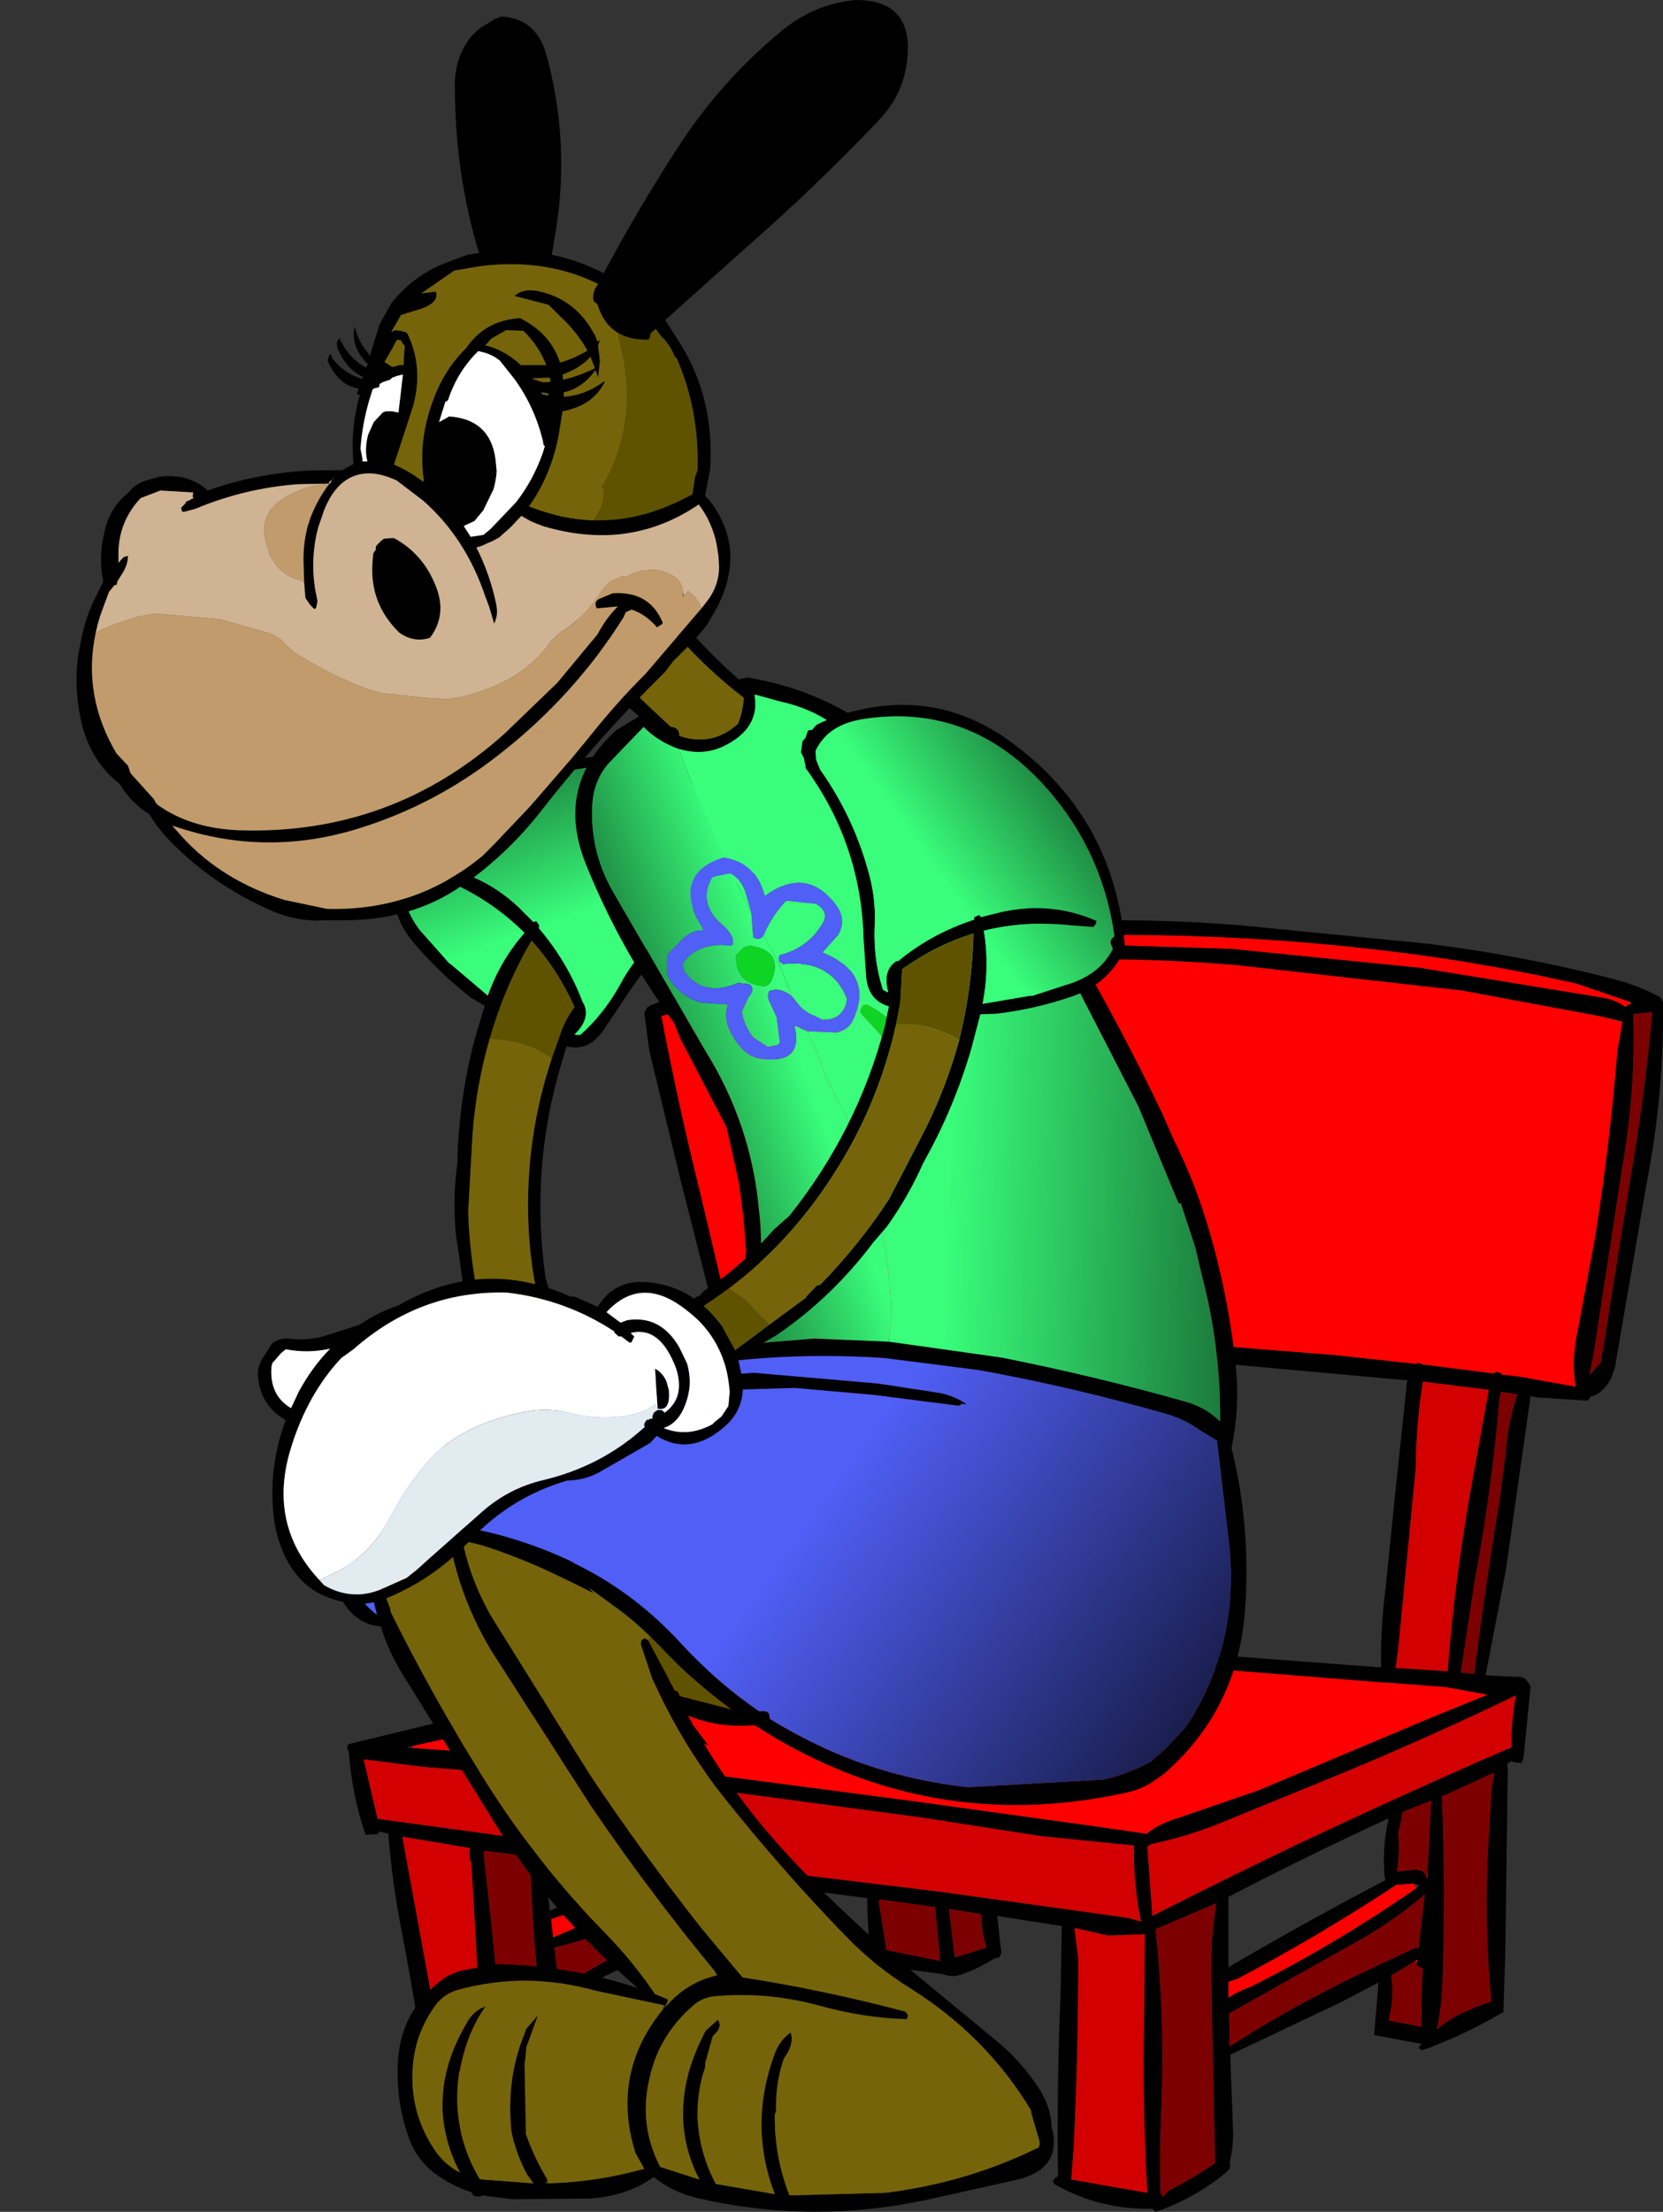 <?xml version="1.0" encoding="UTF-8" standalone="no"?>
<svg xmlns:xlink="http://www.w3.org/1999/xlink" height="174.5px" width="131.25px" xmlns="http://www.w3.org/2000/svg">
  <rect width="100%" height="100%" fill="#333333" stroke="none"/>
  <g transform="matrix(1.0, 0.0, 0.0, 1.0, 72.3, 88.8)">
    <use height="101.9" transform="matrix(1.0, 0.0, 0.0, 1.0, -44.9, -16.2)" width="103.85" xlink:href="#sprite0"/>
    <use height="59.8" transform="matrix(1.0, 0.0, 0.0, 1.0, -41.4, -29.2)" width="32.65" xlink:href="#sprite1"/>
    <use height="135.6" transform="matrix(1.0, 0.0, 0.0, 1.0, -46.4, -49.9)" width="72.45" xlink:href="#sprite2"/>
    <use height="72.6" transform="matrix(1.0, 0.0, 0.0, 1.0, -72.3, -88.8)" width="83.9" xlink:href="#sprite3"/>
    <use height="77.65" transform="matrix(0.268, 0.96, 0.96, -0.268, -63.959, -16.207)" width="57.75" xlink:href="#sprite4"/>
  </g>
  <defs>
    <g id="sprite0" transform="matrix(1.0, 0.0, 0.0, 1.0, 51.9, 50.95)">
      <use height="101.9" transform="matrix(1.0, 0.0, 0.0, 1.0, -51.9, -50.95)" width="103.85" xlink:href="#shape0"/>
    </g>
    <g id="shape0" transform="matrix(1.0, 0.0, 0.0, 1.0, 51.9, 50.95)">
      <path d="M-24.3 -45.35 L-23.55 -45.65 -17.15 -47.7 Q-10.95 -49.4 -4.5 -50.1 L3.85 -50.85 Q11.25 -51.15 18.6 -50.55 L33.35 -49.1 Q40.65 -48.2 47.7 -46.4 49.8 -45.9 51.7 -44.9 L51.8 -44.8 51.9 -44.55 51.95 -44.5 Q52.05 -37.3 50.65 -30.15 L48.15 -15.65 47.85 -14.8 Q47.15 -13.55 46.2 -13.35 L46.2 -13.3 46.1 -13.15 46.0 -13.05 42.05 -13.3 41.5 -13.4 39.55 0.3 37.95 8.6 38.45 8.65 40.7 8.75 41.05 8.85 41.2 9.05 41.4 9.3 41.5 9.5 41.0 14.55 41.0 14.65 40.9 15.3 40.75 15.55 40.05 15.45 40.05 15.35 39.65 15.6 39.7 16.05 39.7 16.15 39.5 30.7 39.35 35.2 39.15 35.3 Q36.5 36.85 33.75 37.9 L33.7 37.95 33.2 38.1 32.9 38.2 32.65 38.0 32.9 37.7 29.15 37.0 29.5 32.85 26.55 34.4 17.8 38.55 17.85 40.1 18.0 44.05 Q18.1 45.65 17.75 47.0 L17.8 47.3 17.75 47.55 17.5 47.8 17.45 47.85 17.4 47.9 Q14.85 49.95 11.9 50.95 L11.75 50.8 11.7 50.7 Q7.45 50.8 3.9 48.75 L3.8 48.5 4.0 48.25 4.2 48.15 Q4.1 41.0 4.4 33.85 L4.5 28.4 -0.6 27.6 -0.3 30.25 -0.3 30.3 -0.25 30.5 -0.3 30.55 -0.4 30.85 -0.9 31.0 Q-2.05 31.75 -3.5 32.25 -4.1 32.45 -4.7 32.25 L-4.85 32.2 -10.45 31.45 Q-10.85 28.85 -10.85 26.2 L-14.7 25.7 -14.75 25.8 Q-20.45 27.85 -26.2 30.05 -30.7 31.65 -34.85 34.2 L-35.05 34.25 -34.85 36.3 -34.45 41.2 -34.3 41.3 Q-34.05 42.95 -36.15 43.8 -37.05 44.2 -37.8 44.7 L-37.85 44.75 Q-38.35 45.4 -39.1 45.55 L-39.3 45.55 -40.85 45.3 -44.6 44.0 -45.3 43.35 -45.3 43.25 Q-46.2 36.1 -47.55 29.05 -48.35 25.05 -48.65 21.1 L-49.35 20.95 -49.5 21.15 -50.45 21.2 Q-51.5 18.15 -51.75 14.85 L-51.8 14.65 -51.8 14.55 -51.9 14.45 -51.9 14.35 -51.9 14.25 -51.8 14.05 -37.55 10.6 -26.2 7.65 -12.8 4.45 -11.3 3.95 -10.9 4.0 -10.9 3.95 -10.35 4.05 -13.4 -9.4 -13.9 -11.8 -14.65 -15.9 -14.6 -16.35 -21.2 -16.15 Q-21.55 -15.95 -21.9 -16.15 L-22.1 -16.4 -22.05 -16.55 -25.55 -30.3 -28.05 -40.65 -28.45 -43.65 -28.2 -44.1 -28.05 -44.15 -28.05 -44.2 -26.25 -44.9 -24.3 -45.35 M-15.8 -47.05 Q-8.1 -48.45 -0.25 -48.9 L3.1 -49.15 17.85 -48.7 32.75 -47.2 47.15 -44.85 Q48.15 -44.7 49.0 -44.1 L49.05 -44.2 49.4 -44.35 49.55 -44.4 49.35 -44.5 45.1 -45.95 Q38.95 -47.35 32.75 -48.2 16.45 -50.4 -0.1 -49.55 -8.1 -49.1 -15.85 -47.15 L-16.85 -46.85 -15.8 -47.05 M32.6 -16.05 L32.85 -15.95 33.0 -15.9 38.55 -15.2 38.6 -15.25 38.65 -15.25 38.85 -15.3 39.1 -15.25 39.2 -15.15 39.25 -15.1 40.6 -14.95 45.05 -14.15 Q44.7 -16.4 45.25 -18.75 L46.6 -26.0 Q47.75 -33.3 48.35 -40.65 L48.75 -42.95 47.1 -43.35 36.1 -45.4 18.35 -47.4 Q0.7 -48.9 -16.65 -45.6 L-27.1 -43.4 Q-25.8 -36.55 -24.1 -29.7 L-21.1 -17.05 -16.95 -17.65 -1.4 -18.3 11.5 -17.8 26.0 -16.65 32.45 -15.95 32.6 -16.0 32.6 -16.05 M-12.8 -16.45 L-13.55 -16.4 Q-12.45 -9.8 -10.65 -3.3 -9.6 0.5 -9.4 4.2 L-6.2 4.7 Q-6.8 -2.25 -8.4 -8.95 -9.25 -12.75 -9.35 -16.6 L-12.8 -16.45 M-49.45 19.95 L-34.75 21.95 -25.7 23.2 -25.25 23.25 -21.65 23.7 -21.3 23.6 -21.2 23.6 -20.95 23.65 -20.8 23.8 -19.9 23.9 -5.05 25.7 9.7 27.75 10.75 28.05 Q10.15 25.15 10.2 22.1 L10.2 22.05 2.8 21.3 -6.5 19.85 -21.45 17.85 -45.85 15.85 -50.6 15.25 -49.5 19.95 -49.5 20.0 -49.45 19.95 M-46.75 14.35 L-36.9 15.05 -22.05 16.6 -7.2 18.55 7.25 20.55 11.05 21.1 11.15 21.15 Q12.2 20.3 13.75 19.85 L20.0 17.7 33.55 12.0 38.1 10.15 36.7 9.9 34.8 9.55 30.2 9.2 29.95 9.2 12.5 7.8 -2.05 6.4 -3.05 6.3 -3.65 6.25 -7.7 5.7 -10.6 5.15 Q-17.65 7.15 -25.0 8.6 L-32.25 10.45 Q-39.45 12.65 -46.75 14.2 L-47.2 14.3 -46.75 14.35 M-41.15 22.6 Q-40.3 29.8 -39.7 37.05 -39.35 40.6 -39.15 44.1 L-39.0 44.1 -35.4 41.45 Q-36.85 34.7 -37.25 27.65 L-37.5 22.95 -38.5 22.8 -41.05 22.45 -41.15 22.6 M-47.55 21.35 L-45.05 35.0 Q-44.35 38.95 -44.35 42.8 L-40.1 43.95 Q-41.45 37.3 -41.7 30.3 L-42.1 23.45 Q-42.35 22.85 -42.2 22.25 L-47.55 21.35 M-28.3 24.15 L-36.4 23.1 -35.9 27.2 Q-32.15 25.5 -28.3 24.15 M-35.55 30.1 L-35.15 33.35 Q-29.1 29.4 -22.15 27.1 L-17.0 25.4 -21.65 24.85 Q-23.3 26.0 -25.55 26.6 L-29.25 27.9 Q-32.35 29.35 -35.55 30.1 M-24.35 24.55 L-25.6 24.45 -25.75 24.5 -35.8 27.85 -35.65 29.3 Q-30.0 26.85 -24.3 24.7 L-24.05 24.6 -24.35 24.55 M-9.4 29.9 L-9.35 30.3 -5.1 31.15 -5.5 26.9 -9.85 26.3 -9.95 26.45 -9.4 29.9 M49.6 -43.55 Q49.8 -37.55 48.75 -31.55 L46.5 -16.9 46.15 -15.05 47.05 -16.1 49.35 -30.45 Q50.5 -37.0 51.1 -43.7 L49.6 -43.55 M31.8 -14.65 L14.65 -16.2 Q4.15 -17.0 -6.4 -16.7 -5.35 -9.8 -3.95 -2.95 L-2.95 1.7 Q-2.6 3.45 -2.8 5.15 L3.85 5.85 17.8 7.1 29.7 8.0 Q29.65 4.95 30.05 1.8 L30.8 -5.6 31.75 -14.55 31.8 -14.65 M32.45 -7.9 L31.05 6.55 30.85 8.05 31.9 8.1 34.95 8.3 Q35.5 1.2 36.75 -5.9 L38.2 -13.9 33.0 -14.55 Q32.5 -11.45 32.45 -8.3 L32.45 -7.9 M-3.85 5.0 Q-4.8 -1.55 -6.25 -8.05 -7.25 -12.35 -7.05 -16.7 L-8.45 -16.65 Q-7.4 -10.2 -5.95 -3.75 -5.0 0.5 -5.25 4.8 L-3.85 5.0 M-4.0 30.45 L-3.95 30.85 -3.85 30.85 -1.45 30.1 Q-1.85 28.8 -1.85 27.45 L-4.4 27.05 -4.0 30.45 M11.25 22.1 L11.65 27.6 Q17.35 24.7 23.2 21.9 30.3 18.55 37.55 15.35 L40.0 14.3 Q39.95 12.25 40.35 10.2 33.5 13.5 26.5 16.4 L17.7 20.0 Q14.65 21.3 11.5 21.95 L11.45 22.0 11.35 22.1 11.25 22.1 M5.25 48.4 L11.25 49.45 Q10.85 42.6 11.0 35.6 L11.05 29.05 8.15 29.15 5.5 28.55 5.8 30.95 Q5.8 38.35 5.45 45.75 L5.25 48.35 5.25 48.4 M33.35 24.4 L33.65 18.5 31.4 19.4 31.15 20.7 31.05 20.95 Q31.2 22.55 30.95 24.1 L32.45 23.95 32.7 24.0 32.95 24.05 33.25 24.4 33.35 24.65 33.35 24.4 M33.35 24.65 L33.35 24.7 33.35 24.65 M32.25 25.05 L30.9 25.15 Q24.85 29.15 18.4 32.55 L17.65 32.8 17.65 34.05 Q18.5 33.5 19.4 33.2 26.25 29.75 32.5 25.4 L32.75 25.2 32.25 25.05 M17.65 31.65 Q23.7 28.1 30.0 24.8 L30.1 24.8 30.0 24.7 Q29.75 22.25 30.3 19.9 23.9 22.85 17.65 26.1 L17.65 31.65 M16.7 26.6 L11.9 28.65 Q12.65 35.7 12.35 42.9 12.2 46.25 12.3 49.55 L12.35 49.55 12.45 49.7 12.5 49.75 12.9 49.3 Q14.85 48.3 16.6 47.1 L16.3 32.85 Q16.2 29.65 16.7 26.6 M33.25 24.9 L33.2 24.95 33.25 24.95 33.25 24.9 M32.45 30.1 L32.65 30.2 32.65 30.15 33.15 25.9 Q30.9 27.85 28.2 29.4 L17.7 35.3 17.7 35.35 17.75 37.9 Q22.95 34.55 28.7 31.85 L32.45 30.1 M32.5 31.35 L32.55 31.05 32.4 31.15 30.5 32.3 Q30.75 33.95 30.35 35.6 L30.3 35.85 32.9 36.35 Q32.85 34.45 32.95 32.5 L33.0 31.7 32.75 31.65 32.5 31.45 32.5 31.35 M36.0 8.4 L37.05 8.5 Q37.9 1.7 39.05 -5.2 L39.55 -9.05 Q39.7 -11.35 40.45 -13.55 L39.15 -13.75 39.1 -13.55 39.05 -13.3 Q38.45 -6.05 37.1 1.1 L36.0 8.3 35.95 8.4 36.0 8.4 M38.4 17.95 L38.6 16.3 34.8 18.05 34.5 18.15 Q34.8 25.45 34.55 32.7 34.5 34.7 34.1 36.55 35.2 35.6 36.7 35.0 37.5 34.65 38.4 34.35 37.75 27.5 38.25 20.55 L38.4 17.95" fill="#000000" fill-rule="evenodd" stroke="none"/>
      <path d="M-15.8 -47.05 L-15.85 -47.15 Q-8.1 -49.1 -0.1 -49.55 16.45 -50.4 32.75 -48.2 38.95 -47.35 45.1 -45.95 L49.35 -44.5 49.4 -44.35 49.05 -44.2 49.0 -44.1 Q48.15 -44.7 47.15 -44.85 L32.75 -47.2 17.85 -48.7 3.1 -49.15 -0.25 -48.9 Q-8.1 -48.45 -15.8 -47.05 M32.45 -15.95 L26.0 -16.65 11.5 -17.8 -1.4 -18.3 -16.95 -17.65 -21.1 -17.05 -24.1 -29.7 Q-25.8 -36.55 -27.1 -43.4 L-16.65 -45.6 Q0.7 -48.9 18.35 -47.4 L36.1 -45.4 47.1 -43.35 48.75 -42.95 48.35 -40.65 Q47.75 -33.3 46.6 -26.0 L45.25 -18.75 Q44.7 -16.4 45.05 -14.15 L40.6 -14.95 39.25 -15.1 39.2 -15.15 39.1 -15.25 38.85 -15.3 38.65 -15.25 38.6 -15.25 38.55 -15.2 33.0 -15.9 32.85 -15.95 32.6 -16.05 32.45 -15.95 M-46.75 14.2 Q-39.45 12.65 -32.25 10.45 L-25.0 8.6 Q-17.65 7.15 -10.6 5.15 L-7.7 5.7 -3.65 6.25 -3.05 6.3 -2.05 6.4 12.5 7.8 29.95 9.2 30.2 9.2 34.8 9.55 36.7 9.9 38.1 10.15 33.55 12.0 20.0 17.7 13.75 19.85 Q12.2 20.3 11.15 21.15 L11.05 21.1 7.25 20.55 -7.2 18.55 -22.05 16.6 -36.9 15.05 -46.75 14.35 -46.75 14.2 M-24.3 24.7 Q-30.0 26.85 -35.65 29.3 L-35.8 27.85 -25.75 24.5 -25.6 24.45 -24.35 24.55 -24.3 24.7 M33.25 24.4 L33.35 24.4 33.35 24.65 33.25 24.4 M32.5 25.4 Q26.25 29.75 19.4 33.2 18.5 33.5 17.65 34.05 L17.65 32.8 18.4 32.55 Q24.85 29.15 30.9 25.15 L32.25 25.05 32.5 25.4 M32.4 31.15 L32.55 31.05 32.5 31.35 32.4 31.15" fill="#ff0000" fill-rule="evenodd" stroke="none"/>
      <path d="M-49.5 19.95 L-50.6 15.25 -45.85 15.85 -21.45 17.85 -6.5 19.85 2.8 21.3 10.2 22.05 10.2 22.1 Q10.15 25.15 10.75 28.05 L9.7 27.75 -5.05 25.7 -19.9 23.9 -20.8 23.8 -20.95 23.65 -21.2 23.6 -21.3 23.6 -21.65 23.7 -25.25 23.25 -25.7 23.2 -34.75 21.95 -49.45 19.95 -49.5 19.95 M-12.8 -16.45 L-9.35 -16.6 Q-9.25 -12.75 -8.4 -8.95 -6.8 -2.25 -6.2 4.7 L-9.4 4.2 Q-9.6 0.5 -10.65 -3.3 -12.45 -9.8 -13.55 -16.4 L-12.8 -16.45 M-47.55 21.35 L-42.2 22.25 Q-42.35 22.85 -42.1 23.45 L-41.7 30.3 Q-41.45 37.3 -40.1 43.95 L-44.35 42.8 Q-44.35 38.95 -45.05 35.0 L-47.55 21.35 M32.45 -7.9 L32.45 -8.3 Q32.5 -11.45 33.0 -14.55 L38.2 -13.9 36.75 -5.9 Q35.5 1.2 34.95 8.3 L31.9 8.1 30.85 8.05 31.05 6.55 32.45 -7.9 M5.25 48.35 L5.45 45.75 Q5.8 38.35 5.8 30.95 L5.5 28.55 8.15 29.15 11.05 29.05 11.0 35.6 Q10.85 42.6 11.25 49.45 L5.25 48.4 5.25 48.35 M11.25 22.1 L11.35 22.1 11.45 22.0 11.5 21.95 Q14.65 21.3 17.7 20.0 L26.5 16.4 Q33.5 13.5 40.35 10.2 39.95 12.25 40.0 14.3 L37.55 15.35 Q30.3 18.55 23.2 21.9 17.35 24.7 11.65 27.6 L11.25 22.1" fill="#d20000" fill-rule="evenodd" stroke="none"/>
      <path d="M-41.15 22.6 L-41.05 22.45 -38.5 22.8 -37.5 22.95 -37.25 27.65 Q-36.85 34.7 -35.4 41.45 L-39.0 44.1 -39.15 44.1 Q-39.35 40.6 -39.7 37.05 -40.3 29.8 -41.15 22.6 M-35.55 30.1 Q-32.35 29.35 -29.25 27.9 L-25.55 26.6 Q-23.3 26.0 -21.65 24.85 L-17.0 25.4 -22.15 27.1 Q-29.1 29.4 -35.15 33.35 L-35.55 30.1 M-9.4 29.9 L-9.95 26.45 -9.85 26.3 -5.5 26.9 -5.1 31.15 -9.35 30.3 -9.4 29.9 M49.6 -43.55 L51.1 -43.7 Q50.5 -37.0 49.35 -30.45 L47.05 -16.1 46.15 -15.05 46.5 -16.9 48.75 -31.55 Q49.8 -37.55 49.6 -43.55 M-3.85 5.0 L-5.25 4.8 Q-5.0 0.5 -5.95 -3.75 -7.4 -10.2 -8.45 -16.65 L-7.05 -16.7 Q-7.25 -12.35 -6.25 -8.05 -4.8 -1.55 -3.85 5.0 M-3.85 30.85 L-4.0 30.45 -4.4 27.05 -1.85 27.45 Q-1.85 28.8 -1.45 30.1 L-3.85 30.85 M33.25 24.4 L32.95 24.05 32.7 24.0 32.45 23.95 30.95 24.1 Q31.2 22.55 31.05 20.95 L31.15 20.7 31.4 19.4 33.65 18.5 33.35 24.4 33.25 24.4 M16.7 26.6 Q16.2 29.65 16.3 32.85 L16.6 47.1 Q14.85 48.3 12.9 49.3 L12.5 49.75 12.45 49.7 12.35 49.55 12.3 49.55 Q12.2 46.25 12.35 42.9 12.65 35.7 11.9 28.65 L16.7 26.6 M32.65 30.15 L32.45 30.1 28.7 31.85 Q22.95 34.55 17.75 37.9 L17.7 35.35 17.7 35.3 28.2 29.4 Q30.9 27.85 33.15 25.9 L32.65 30.15 M32.4 31.15 L32.5 31.35 32.5 31.45 32.75 31.65 33.0 31.7 32.95 32.5 Q32.85 34.45 32.9 36.35 L30.3 35.85 30.35 35.6 Q30.75 33.95 30.5 32.3 L32.4 31.15 M36.0 8.3 L37.1 1.1 Q38.45 -6.05 39.05 -13.3 L39.1 -13.55 39.15 -13.75 40.45 -13.55 Q39.7 -11.35 39.55 -9.05 L39.05 -5.2 Q37.9 1.7 37.05 8.5 L36.0 8.4 36.0 8.3 M38.4 17.95 L38.25 20.55 Q37.75 27.5 38.4 34.35 37.5 34.65 36.7 35.0 35.2 35.6 34.1 36.55 34.5 34.7 34.55 32.7 34.8 25.45 34.5 18.15 L34.8 18.05 38.6 16.3 38.4 17.95" fill="#7d0000" fill-rule="evenodd" stroke="none"/>
    </g>
    <g id="sprite1" transform="matrix(1.0, 0.0, 0.0, 1.0, 16.35, 29.9)">
      <use height="59.8" transform="matrix(1.0, 0.0, 0.0, 1.0, -16.35, -29.9)" width="32.65" xlink:href="#shape1"/>
    </g>
    <g id="shape1" transform="matrix(1.0, 0.0, 0.0, 1.0, 16.35, 29.9)">
      <path d="M-13.2 -20.95 L-13.15 -21.15 Q-9.3 -20.7 -6.35 -17.95 L-5.15 -16.75 -5.05 -16.8 -4.9 -16.8 -4.7 -16.5 -4.7 -16.35 -4.75 -16.3 Q-2.45 -13.6 -1.25 -10.4 L-1.2 -10.35 Q-0.6 -9.15 -1.9 -7.9 L-1.8 -7.85 -1.45 -7.85 Q0.4 -9.5 1.65 -11.75 2.6 -13.55 4.0 -14.95 7.4 -18.35 11.7 -20.25 12.15 -20.4 12.4 -20.75 L12.85 -21.35 Q13.0 -23.7 10.85 -25.4 4.6 -30.65 -3.5 -28.4 -10.45 -26.5 -14.95 -20.85 -14.85 -20.7 -14.9 -20.55 L-14.95 -20.25 -15.4 -19.9 Q-15.5 -17.9 -14.1 -16.1 L-11.75 -13.45 -11.7 -13.45 -8.75 -10.95 Q-7.75 -13.75 -5.85 -15.9 -8.35 -18.4 -11.7 -19.9 L-13.2 -20.65 -13.2 -20.95 M-6.25 29.9 L-7.55 29.9 -8.35 28.25 Q-9.1 26.1 -7.6 24.2 L-6.45 23.0 -8.2 19.8 Q-10.4 15.05 -11.0 9.65 L-11.25 8.05 Q-11.55 5.1 -11.15 2.25 -11.05 -2.7 -9.8 -7.45 L-9.0 -10.15 -10.1 -10.8 -10.4 -11.05 Q-12.55 -12.75 -14.45 -14.95 -16.45 -17.2 -16.2 -20.0 L-16.35 -20.25 -16.1 -20.6 -16.05 -20.7 Q-10.2 -28.8 -0.35 -29.8 6.8 -30.6 11.85 -25.55 L13.8 -23.1 13.9 -22.55 14.0 -22.55 14.15 -22.4 14.05 -21.8 14.1 -21.45 13.8 -20.85 13.75 -20.65 13.35 -20.35 12.8 -19.8 12.85 -19.8 Q5.9 -16.85 1.9 -10.5 L0.25 -8.05 Q-0.9 -6.55 -2.5 -6.95 L-2.6 -6.75 -3.0 -5.4 Q-5.4 2.75 -4.2 11.3 L-3.75 12.8 Q-3.2 15.85 -2.0 18.65 L-1.45 19.8 -1.45 19.9 -1.4 20.15 -1.35 20.3 -1.25 20.5 -1.15 20.65 -1.1 20.75 Q0.8 20.6 2.7 21.5 5.05 22.65 5.15 25.2 L7.15 25.45 7.2 25.55 7.35 25.6 Q12.85 26.25 16.3 29.9 L14.7 29.9 Q13.4 28.8 11.8 27.9 7.55 26.0 3.0 26.2 L2.95 26.3 2.5 26.35 2.4 26.35 2.35 26.25 1.5 26.35 1.4 26.25 Q1.25 25.95 1.45 25.75 L1.85 25.65 Q0.3 24.15 -2.0 25.7 L-2.5 26.1 Q-4.55 27.7 -3.7 29.7 L-3.45 29.6 -3.35 29.65 -3.15 29.8 -3.1 29.8 -3.05 29.9 -4.75 29.9 Q-4.95 29.2 -4.75 28.2 -4.45 26.5 -3.2 25.45 L-2.05 24.65 Q0.55 23.2 2.6 24.95 L2.95 25.35 4.3 25.2 Q3.5 21.45 -0.5 21.8 L-2.3 22.05 Q-5.4 22.85 -7.3 25.65 L-7.75 26.65 Q-7.55 27.15 -7.7 27.65 L-7.45 28.35 -7.45 28.55 -6.25 29.9 M-8.6 -7.55 Q-9.65 -3.95 -9.95 -0.1 L-10.3 6.15 Q-10.15 10.4 -9.1 14.7 L-9.05 14.75 -8.9 14.9 -8.65 16.05 -8.65 16.2 -7.25 19.45 -5.95 22.6 -4.1 21.5 Q-3.05 21.0 -2.05 20.85 L-3.0 18.65 Q-5.3 13.1 -5.55 7.0 -5.8 0.3 -3.7 -6.0 L-3.1 -7.7 Q-2.7 -9.0 -1.9 -10.05 -3.25 -13.05 -5.3 -15.3 -7.45 -11.6 -8.6 -7.55 M-3.1 29.7 Q-4.1 29.35 -3.05 27.95 L-2.55 27.5 Q-2.0 27.0 -1.3 27.1 L-2.75 29.3 -2.95 29.5 -3.1 29.7" fill="#000000" fill-rule="evenodd" stroke="none"/>
      <path d="M-13.2 -20.95 L-13.2 -20.65 -11.7 -19.9 Q-8.35 -18.4 -5.85 -15.9 -7.75 -13.75 -8.75 -10.95 L-11.7 -13.45 -11.75 -13.45 -14.1 -16.1 Q-15.5 -17.9 -15.4 -19.9 L-14.95 -20.25 -14.9 -20.55 Q-14.85 -20.7 -14.95 -20.85 -10.45 -26.5 -3.5 -28.4 4.6 -30.65 10.85 -25.4 13.0 -23.7 12.85 -21.35 L12.4 -20.75 Q12.15 -20.4 11.7 -20.25 7.4 -18.35 4.0 -14.95 2.6 -13.55 1.65 -11.75 0.4 -9.5 -1.45 -7.85 L-1.8 -7.85 -1.9 -7.9 Q-0.6 -9.15 -1.2 -10.35 L-1.25 -10.4 Q-2.45 -13.6 -4.75 -16.3 L-4.7 -16.35 -4.7 -16.5 -4.9 -16.8 -5.05 -16.8 -5.15 -16.75 -6.35 -17.95 Q-9.3 -20.7 -13.15 -21.15 L-13.2 -20.95" fill="url(#gradient0)" fill-rule="evenodd" stroke="none"/>
      <path d="M-8.6 -7.55 L-8.55 -7.55 Q-5.6 -7.45 -3.7 -6.0 -5.8 0.3 -5.55 7.0 -5.3 13.1 -3.0 18.65 L-4.45 18.75 Q-5.9 18.9 -7.25 19.45 L-8.65 16.2 -8.65 16.05 -8.9 14.9 -9.05 14.75 -9.1 14.7 Q-10.15 10.4 -10.3 6.15 L-9.95 -0.1 Q-9.65 -3.95 -8.6 -7.55" fill="#75640a" fill-rule="evenodd" stroke="none"/>
      <path d="M-3.7 -6.0 Q-5.6 -7.45 -8.55 -7.55 L-8.6 -7.55 Q-7.45 -11.6 -5.3 -15.3 -3.25 -13.05 -1.9 -10.05 -2.7 -9.0 -3.1 -7.7 L-3.7 -6.0 M-7.25 19.45 Q-5.9 18.9 -4.45 18.75 L-3.0 18.65 -2.05 20.85 Q-3.05 21.0 -4.1 21.5 L-5.95 22.6 -7.25 19.45" fill="#5f5300" fill-rule="evenodd" stroke="none"/>
      <path d="M14.7 29.9 L-2.55 29.9 -2.7 29.5 -3.1 29.7 -3.15 29.8 -3.35 29.65 -3.45 29.6 -3.7 29.7 Q-4.55 27.7 -2.5 26.1 L-2.0 25.7 Q0.3 24.15 1.85 25.65 L1.45 25.75 Q1.25 25.95 1.4 26.25 L1.5 26.35 2.35 26.25 2.4 26.35 2.5 26.35 2.95 26.3 3.0 26.2 Q7.55 26.0 11.8 27.9 13.4 28.8 14.7 29.9 M-4.75 29.9 L-6.25 29.9 -7.45 28.55 -7.45 28.35 -7.7 27.65 Q-7.55 27.15 -7.75 26.65 L-7.3 25.65 Q-5.4 22.85 -2.3 22.05 L-0.5 21.8 Q3.5 21.45 4.3 25.2 L2.95 25.35 2.6 24.95 Q0.55 23.2 -2.05 24.65 L-3.2 25.45 Q-4.45 26.5 -4.75 28.2 -4.95 29.2 -4.75 29.9 M-3.1 29.7 L-2.95 29.5 -2.75 29.3 -1.3 27.1 Q-2.0 27.0 -2.55 27.5 L-3.05 27.95 Q-4.1 29.35 -3.1 29.7" fill="#ffffff" fill-rule="evenodd" stroke="none"/>
      <path d="M-2.55 29.9 L-3.05 29.9 -3.1 29.8 -3.15 29.8 -3.1 29.7 -2.7 29.5 -2.55 29.9" fill="#e2ebef" fill-rule="evenodd" stroke="none"/>
    </g>
    <linearGradient gradientTransform="matrix(-0.006, -0.014, 0.011, -0.004, -3.85, -29.9)" gradientUnits="userSpaceOnUse" id="gradient0" spreadMethod="pad" x1="-819.2" x2="819.2">
      <stop offset="0.0" stop-color="#39fd7b"/>
      <stop offset="1.0" stop-color="#000000"/>
    </linearGradient>
    <g id="sprite2" transform="matrix(1.0, 0.0, 0.0, 1.0, 36.2, 67.8)">
      <use height="135.6" transform="matrix(1.0, 0.0, 0.0, 1.0, -36.2, -67.8)" width="72.45" xlink:href="#shape2"/>
    </g>
    <g id="shape2" transform="matrix(1.0, 0.0, 0.0, 1.0, 36.2, 67.8)">
      <path d="M-17.2 -67.8 Q-13.75 -67.0 -12.2 -63.65 L-10.7 -60.7 Q-7.6 -56.45 -3.8 -53.1 L-3.35 -53.2 -3.1 -53.25 Q4.45 -52.0 9.85 -46.55 L13.4 -43.2 Q19.0 -38.2 22.75 -31.85 26.45 -25.5 29.65 -18.8 L30.55 -16.75 Q32.25 -13.35 33.35 -9.55 34.9 -4.25 35.45 1.3 35.75 4.45 35.1 7.5 L35.1 7.55 Q36.65 13.8 36.15 20.45 35.55 28.25 29.7 33.3 L29.1 33.7 Q28.2 34.4 26.9 34.7 12.1 38.0 -0.85 30.45 L-2.55 29.4 Q-5.35 29.65 -7.8 28.65 L-7.55 29.1 -7.4 29.4 -6.2 31.0 -6.55 30.85 Q-3.8 35.4 -0.2 39.35 3.4 43.25 7.45 46.8 L16.35 54.15 Q18.55 55.9 20.05 58.3 20.9 59.75 20.9 61.25 L20.95 61.25 Q21.7 64.5 18.0 65.3 L11.05 66.85 Q1.9 68.8 -7.1 66.7 -9.1 66.2 -10.5 65.05 -12.6 66.55 -15.55 66.75 L-21.7 66.8 -24.0 66.5 Q-24.3 66.7 -24.75 66.5 L-24.9 66.25 Q-26.45 65.75 -27.8 64.75 -29.1 63.75 -29.7 62.3 -30.85 59.35 -30.7 56.1 -30.55 52.2 -27.55 49.75 -26.8 49.1 -25.8 48.8 L-23.1 48.25 Q-17.15 48.35 -11.75 50.15 -18.05 44.8 -22.6 37.85 L-30.35 25.35 Q-31.45 23.55 -32.05 21.6 -33.9 21.5 -35.05 19.65 -37.35 15.85 -35.05 12.3 -33.55 10.05 -31.25 8.6 -29.25 7.35 -27.1 6.35 L-27.05 6.2 -26.95 6.1 -26.65 5.95 -26.5 5.75 -26.0 5.4 -25.95 5.55 Q-22.9 3.85 -19.55 2.75 -12.75 0.45 -5.6 -0.4 -4.25 -2.7 -3.5 -5.2 L-3.2 -8.1 -3.25 -8.4 Q-3.4 -10.95 -3.8 -13.45 L-4.3 -15.75 -4.75 -17.75 -8.4 -24.75 -8.9 -26.0 Q-13.15 -31.8 -15.85 -38.5 -18.35 -44.7 -13.45 -49.1 L-11.65 -50.2 Q-13.65 -51.75 -15.2 -53.95 -17.35 -56.9 -19.05 -60.2 L-19.5 -61.3 Q-20.65 -63.55 -19.6 -66.05 L-18.75 -67.1 Q-18.0 -67.65 -17.2 -67.8 M-18.55 -61.7 Q-18.15 -61.1 -18.05 -60.45 -15.2 -54.95 -10.6 -50.7 L-9.15 -49.35 -9.1 -49.35 Q-8.6 -49.3 -8.5 -48.85 L-8.5 -48.65 Q-5.9 -47.75 -3.85 -49.6 -3.45 -50.6 -3.4 -51.65 -9.25 -56.15 -12.9 -62.55 L-13.05 -62.75 Q-14.15 -65.95 -17.3 -66.55 L-18.05 -66.35 Q-20.15 -64.4 -18.55 -61.7 M8.05 -0.85 L16.95 0.4 Q24.25 1.85 31.35 3.85 33.05 4.3 34.2 5.45 34.25 -0.45 32.75 -6.1 L32.25 -8.25 31.1 -11.75 30.9 -11.8 27.75 -19.4 22.35 -29.9 Q18.35 -37.2 12.05 -42.85 L3.75 -49.5 Q1.85 -50.85 -0.5 -51.35 L-2.5 -51.9 -2.55 -51.85 Q-2.1 -49.25 -4.95 -47.85 -6.6 -47.05 -8.45 -47.6 L-8.5 -47.6 Q-10.2 -48.2 -11.3 -49.35 L-14.0 -46.55 Q-15.25 -45.15 -15.35 -43.2 -15.55 -39.65 -13.8 -36.5 L-6.4 -23.75 Q-2.8 -17.95 -2.2 -11.25 -1.9 -8.85 -2.15 -6.4 -2.2 -5.5 -2.4 -4.55 -2.9 -2.45 -3.9 -0.6 L2.15 -1.1 8.05 -0.85 M-11.55 2.25 L-2.6 1.6 7.2 2.45 12.1 3.2 Q13.3 3.45 14.2 4.1 L14.15 4.1 13.8 4.05 13.7 4.15 13.55 4.2 6.85 3.35 0.65 2.8 -11.35 3.15 -15.3 3.8 -15.45 3.9 -15.65 4.05 -24.45 6.4 Q-27.5 7.55 -30.4 9.2 -34.05 11.25 -34.95 15.15 -35.15 16.1 -34.85 17.05 -34.15 19.3 -32.35 20.7 -32.85 18.85 -32.95 16.95 L-32.9 16.15 -33.95 17.2 Q-34.45 15.75 -32.7 14.6 -30.4 13.15 -27.7 13.45 -21.9 14.1 -16.65 16.65 L-17.05 16.5 Q-12.15 18.8 -8.35 22.95 -5.55 26.0 -2.2 28.3 L-1.7 28.3 -1.55 28.35 -1.4 28.5 -1.35 28.8 -1.35 28.9 Q1.0 30.35 3.6 31.5 8.7 33.7 14.3 34.3 L25.0 33.7 Q26.95 33.25 28.7 32.3 L29.85 31.3 31.5 29.55 Q35.8 23.0 34.9 15.0 L33.95 6.95 32.55 6.1 32.25 5.9 Q31.2 5.2 29.95 4.85 22.65 2.75 15.2 1.4 L7.8 0.45 Q-1.95 -0.25 -11.6 1.85 L-15.5 2.85 -11.55 2.25 M-10.75 22.45 Q-12.1 21.1 -13.65 20.0 L-15.5 18.65 -15.6 18.6 -15.25 19.0 Q-17.2 18.0 -19.15 17.1 -21.6 16.0 -24.1 15.2 L-25.6 14.85 Q-25.0 17.85 -23.4 20.7 L-15.55 33.3 Q-11.4 39.5 -6.8 45.35 L-3.5 49.3 Q2.95 50.3 9.35 52.0 L9.55 52.25 9.55 52.35 9.55 52.4 9.5 52.5 9.45 52.6 Q6.0 52.5 2.45 51.5 -1.7 50.4 -5.8 50.8 -6.6 50.9 -7.25 51.4 -10.1 53.8 -10.85 57.3 -11.7 60.95 -10.0 64.25 L-6.9 65.25 Q-8.95 61.3 -7.75 56.8 -7.25 55.1 -6.4 53.5 L-5.45 52.65 Q-5.05 53.2 -5.75 53.85 L-5.85 53.95 -6.45 56.1 -6.45 56.4 Q-7.05 58.15 -7.05 60.05 L-7.05 60.4 Q-6.9 63.2 -5.6 65.6 L-0.95 66.4 Q-3.05 60.95 -0.95 55.3 -0.55 54.25 0.3 53.65 0.6 54.55 -0.2 55.65 L-0.25 55.75 Q-0.85 57.5 -0.85 59.4 L-0.85 59.8 -0.9 60.0 -0.95 60.1 Q-1.0 63.35 0.15 66.35 L0.2 66.5 7.75 66.3 Q14.25 65.5 19.9 62.7 L19.95 62.4 19.95 62.25 19.3 60.05 19.25 59.75 Q15.75 53.95 9.8 50.2 7.05 48.5 4.75 46.15 -0.3 40.95 -4.85 35.25 -8.35 30.85 -10.65 25.65 L-11.5 23.1 Q-11.6 22.65 -11.2 22.55 L-10.95 22.7 -8.85 26.65 -8.6 26.75 -8.45 27.1 -4.4 28.15 Q-7.4 25.95 -9.95 23.25 L-10.75 22.45 M-5.7 48.8 Q-10.85 42.55 -15.45 35.8 L-23.25 23.65 Q-25.75 19.55 -26.6 14.95 L-26.6 14.7 Q-28.95 14.45 -31.15 15.25 -32.45 17.55 -31.3 20.2 L-31.25 20.5 Q-27.9 27.25 -23.9 33.65 -19.7 40.35 -14.2 45.95 -12.55 47.65 -11.2 49.5 L-11.15 49.5 -11.05 49.7 -10.45 50.55 -10.45 50.6 -9.45 51.0 -9.4 51.05 -9.4 51.15 -9.45 51.3 -9.5 51.4 -9.55 51.5 -9.7 51.5 -15.1 50.35 Q-20.65 48.8 -26.0 50.3 -27.0 50.6 -27.65 51.4 -29.45 53.75 -29.55 56.85 -29.65 60.25 -27.7 63.05 -26.95 64.1 -25.8 64.7 -28.85 58.8 -25.15 52.7 -24.65 51.9 -23.8 51.6 -25.3 53.8 -25.8 56.65 L-25.85 56.75 Q-26.55 61.3 -24.25 65.2 L-24.0 65.25 -20.0 65.55 -20.5 64.85 Q-21.4 63.2 -21.75 61.35 L-21.75 61.25 Q-22.15 57.1 -20.6 53.5 L-20.6 53.4 -19.65 52.3 -20.5 54.65 -20.55 54.75 -20.65 55.85 -20.7 56.05 -20.6 61.3 -20.6 61.65 Q-19.95 63.5 -18.9 65.25 L-19.05 65.55 -18.85 65.55 Q-15.0 65.45 -11.25 64.4 L-11.95 63.15 Q-13.9 56.9 -9.8 51.85 L-9.5 51.55 Q-7.9 49.7 -5.55 49.15 L-5.45 49.1 -5.7 48.8" fill="#000000" fill-rule="evenodd" stroke="none"/>
      <path d="M-18.55 -61.7 Q-20.15 -64.4 -18.05 -66.35 L-17.3 -66.55 Q-14.15 -65.95 -13.05 -62.75 L-12.9 -62.55 Q-9.25 -56.15 -3.4 -51.65 -3.45 -50.6 -3.85 -49.6 -5.9 -47.75 -8.5 -48.65 L-8.5 -48.85 Q-8.6 -49.3 -9.1 -49.35 L-9.15 -49.35 -10.6 -50.7 Q-15.2 -54.95 -18.05 -60.45 -18.15 -61.1 -18.55 -61.7 M-10.95 22.7 L-11.2 22.55 Q-11.6 22.65 -11.5 23.1 L-10.65 25.65 Q-8.35 30.85 -4.85 35.25 -0.3 40.95 4.75 46.15 7.05 48.5 9.8 50.2 15.75 53.95 19.25 59.75 L19.3 60.05 19.95 62.25 19.95 62.4 19.9 62.7 Q14.25 65.5 7.75 66.3 L0.2 66.5 0.15 66.35 Q-1.0 63.35 -0.95 60.1 L-0.9 60.0 -0.85 59.8 -0.85 59.4 Q-0.85 57.5 -0.25 55.75 L-0.2 55.65 Q0.6 54.55 0.3 53.65 -0.55 54.25 -0.95 55.3 -3.05 60.95 -0.95 66.4 L-5.6 65.6 Q-6.9 63.2 -7.05 60.4 L-7.05 60.05 Q-7.05 58.15 -6.45 56.4 L-6.45 56.1 -5.85 53.95 -5.75 53.85 Q-5.05 53.2 -5.45 52.65 L-6.4 53.5 Q-7.25 55.1 -7.75 56.8 -8.95 61.3 -6.9 65.25 L-10.0 64.25 Q-11.7 60.95 -10.85 57.3 -10.1 53.8 -7.25 51.4 -6.6 50.9 -5.8 50.8 -1.7 50.4 2.45 51.5 6.0 52.5 9.45 52.6 L9.5 52.5 9.55 52.4 9.55 52.35 9.55 52.25 9.35 52.0 Q2.95 50.3 -3.5 49.3 L-6.8 45.35 Q-11.4 39.5 -15.55 33.3 L-23.4 20.7 Q-25.0 17.85 -25.6 14.85 L-24.1 15.2 Q-21.6 16.0 -19.15 17.1 -17.2 18.0 -15.25 19.0 L-15.6 18.6 -15.5 18.65 -13.65 20.0 Q-12.1 21.1 -10.75 22.45 L-10.95 22.7 M-9.55 51.5 L-9.5 51.4 -9.45 51.3 -9.4 51.15 -9.4 51.05 -9.45 51.0 -10.45 50.6 -10.45 50.55 -11.05 49.7 -11.15 49.5 -11.2 49.5 Q-12.55 47.65 -14.2 45.95 -19.7 40.35 -23.9 33.65 -27.9 27.25 -31.25 20.5 L-31.3 20.2 Q-32.45 17.55 -31.15 15.25 -28.95 14.45 -26.6 14.7 L-26.6 14.95 Q-25.75 19.55 -23.25 23.65 L-15.45 35.8 Q-10.85 42.55 -5.7 48.8 L-5.55 49.15 Q-7.9 49.7 -9.5 51.55 L-9.55 51.5 M-9.7 51.5 L-9.8 51.85 Q-13.9 56.9 -11.95 63.15 L-11.25 64.4 Q-15.0 65.45 -18.85 65.55 L-18.9 65.25 Q-19.95 63.5 -20.6 61.65 L-20.6 61.3 -20.7 56.05 -20.65 55.85 -20.55 54.75 -20.5 54.65 -19.65 52.3 -20.6 53.4 -20.6 53.5 Q-22.15 57.1 -21.75 61.25 L-21.75 61.35 Q-21.4 63.2 -20.5 64.85 L-20.0 65.55 -24.0 65.25 -24.25 65.2 Q-26.55 61.3 -25.85 56.75 L-25.8 56.65 Q-25.3 53.8 -23.8 51.6 -24.65 51.9 -25.15 52.7 -28.85 58.8 -25.8 64.7 -26.95 64.1 -27.7 63.05 -29.65 60.25 -29.55 56.85 -29.45 53.75 -27.65 51.4 -27.0 50.6 -26.0 50.3 -20.65 48.8 -15.1 50.35 L-9.7 51.5" fill="#75640a" fill-rule="evenodd" stroke="none"/>
      <path d="M-8.45 -47.6 Q-6.6 -47.05 -4.95 -47.85 -2.1 -49.25 -2.55 -51.85 L-2.5 -51.9 -0.5 -51.35 Q1.85 -50.85 3.75 -49.5 L12.05 -42.85 Q18.35 -37.2 22.35 -29.9 L27.75 -19.4 30.9 -11.8 31.1 -11.75 32.25 -8.25 32.75 -6.1 Q34.25 -0.45 34.2 5.45 33.05 4.3 31.35 3.85 24.25 1.85 16.95 0.4 L8.05 -0.85 Q8.35 -2.9 8.15 -5.05 7.6 -11.25 5.4 -17.1 L4.55 -18.9 Q3.25 -21.15 2.4 -23.6 L1.6 -25.35 3.9 -25.25 Q4.9 -25.45 5.25 -26.3 6.9 -29.9 2.8 -31.55 L4.05 -32.95 Q4.7 -34.1 3.95 -35.2 1.6 -38.45 -1.75 -36.0 L-1.75 -36.05 Q-2.45 -38.65 -4.95 -39.05 -6.95 -43.25 -8.5 -47.55 L-8.45 -47.6 M0.45 -28.05 L0.4 -28.1 -0.5 -30.4 -1.45 -32.2 -1.85 -32.9 -1.8 -33.0 Q-1.15 -34.5 -0.05 -35.65 L2.3 -35.4 Q3.4 -34.75 2.8 -33.8 1.65 -31.9 -0.55 -31.35 L-0.65 -31.1 -0.6 -30.9 -0.55 -30.8 -0.3 -30.65 Q3.5 -31.05 4.75 -27.9 L4.65 -27.4 Q4.2 -26.2 2.8 -26.25 L2.2 -26.55 Q1.35 -26.85 0.8 -27.6 L0.45 -28.05 M-2.8 -34.7 L-4.3 -37.7 Q-3.6 -37.25 -3.3 -36.45 L-2.8 -34.7 M5.8 -26.9 L5.85 -26.75 7.2 -25.3 Q9.6 -22.3 9.7 -18.3 L10.25 -18.2 Q10.6 -18.6 10.6 -19.15 L10.6 -20.15 10.6 -20.25 Q10.6 -22.5 9.75 -24.15 L9.85 -24.25 Q12.4 -26.6 10.75 -29.8 10.7 -29.95 10.8 -30.1 11.05 -30.75 10.7 -31.4 L10.55 -31.45 10.3 -31.55 10.1 -31.5 10.0 -31.45 Q9.6 -31.15 9.6 -30.7 L9.3 -29.7 Q7.85 -28.0 8.1 -26.25 7.3 -26.95 6.3 -27.45 L6.05 -27.4 5.9 -27.2 5.8 -26.9" fill="url(#gradient1)" fill-rule="evenodd" stroke="none"/>
      <path d="M-8.5 -47.55 Q-6.95 -43.25 -4.95 -39.05 L-5.0 -39.05 Q-8.7 -37.9 -7.15 -34.35 L-6.55 -33.3 -7.0 -33.3 Q-7.75 -33.1 -8.3 -32.55 L-9.35 -31.45 -9.45 -31.2 -9.45 -29.95 -9.35 -29.6 Q-8.4 -28.05 -6.75 -27.6 L-4.65 -27.45 Q-5.2 -25.9 -3.65 -24.1 -2.95 -23.25 -1.85 -23.15 1.35 -22.8 0.6 -25.8 L1.6 -25.35 2.4 -23.6 Q3.25 -21.15 4.55 -18.9 L5.4 -17.1 Q7.6 -11.25 8.15 -5.05 8.35 -2.9 8.05 -0.85 L2.15 -1.1 -3.9 -0.6 Q-2.9 -2.45 -2.4 -4.55 -2.2 -5.5 -2.15 -6.4 -1.9 -8.85 -2.2 -11.25 -2.8 -17.95 -6.4 -23.75 L-13.8 -36.5 Q-15.55 -39.65 -15.35 -43.2 -15.25 -45.15 -14.0 -46.55 L-11.3 -49.35 Q-10.2 -48.2 -8.5 -47.6 L-8.5 -47.55 M0.45 -28.05 Q-0.45 -28.85 -1.4 -28.5 L-1.5 -28.2 -1.45 -27.9 -1.45 -27.85 -0.8 -26.45 -0.55 -24.45 Q-0.7 -24.2 -1.0 -24.2 L-1.5 -24.1 -2.65 -24.85 Q-3.4 -25.8 -3.55 -26.9 L-3.0 -28.1 Q-2.6 -28.5 -2.8 -28.9 L-2.85 -28.95 -2.95 -29.05 -3.85 -29.15 Q-6.65 -27.95 -8.15 -30.15 L-8.15 -30.25 -8.2 -30.55 -8.25 -30.65 -7.75 -31.25 Q-6.45 -32.35 -4.5 -32.1 L-4.4 -32.1 -4.3 -32.15 -4.25 -32.35 -4.25 -32.45 -4.25 -32.6 Q-4.5 -33.25 -5.1 -33.75 -7.05 -35.4 -5.9 -37.45 L-5.7 -37.55 -4.45 -37.8 -4.3 -37.7 -2.8 -34.7 -2.65 -32.75 Q-2.15 -32.45 -1.85 -32.9 L-1.45 -32.2 -0.5 -30.4 0.4 -28.1 0.45 -28.05 M-3.4 -31.95 L-4.0 -31.35 Q-4.1 -29.1 -1.75 -28.9 -1.35 -29.0 -1.2 -29.4 -0.25 -31.7 -2.95 -32.1 L-3.4 -31.95" fill="url(#gradient2)" fill-rule="evenodd" stroke="none"/>
      <path d="M-4.95 -39.05 Q-2.45 -38.65 -1.75 -36.05 L-1.75 -36.0 Q1.6 -38.45 3.95 -35.2 4.7 -34.1 4.05 -32.95 L2.8 -31.55 Q6.9 -29.9 5.25 -26.3 4.9 -25.45 3.9 -25.25 L1.6 -25.35 0.6 -25.8 Q1.35 -22.8 -1.85 -23.15 -2.95 -23.25 -3.65 -24.1 -5.2 -25.9 -4.65 -27.45 L-6.75 -27.6 Q-8.4 -28.05 -9.35 -29.6 L-9.45 -29.95 -9.45 -31.2 -9.35 -31.45 -8.3 -32.55 Q-7.75 -33.1 -7.0 -33.3 L-6.55 -33.3 -7.15 -34.35 Q-8.7 -37.9 -5.0 -39.05 L-4.95 -39.05 M-4.3 -37.7 L-4.45 -37.8 -5.7 -37.55 -5.9 -37.45 Q-7.05 -35.4 -5.1 -33.75 -4.5 -33.25 -4.25 -32.6 L-4.25 -32.45 -4.25 -32.35 -4.3 -32.15 -4.4 -32.1 -4.5 -32.1 Q-6.45 -32.35 -7.75 -31.25 L-8.25 -30.65 -8.2 -30.55 -8.15 -30.25 -8.15 -30.15 Q-6.65 -27.95 -3.85 -29.15 L-2.95 -29.05 -2.85 -28.95 -2.8 -28.9 Q-2.6 -28.5 -3.0 -28.1 L-3.55 -26.9 Q-3.4 -25.8 -2.65 -24.85 L-1.5 -24.1 -1.0 -24.2 Q-0.7 -24.2 -0.55 -24.45 L-0.8 -26.45 -1.45 -27.85 -1.45 -27.9 -1.5 -28.2 -1.4 -28.5 Q-0.45 -28.85 0.45 -28.05 L0.8 -27.6 Q1.35 -26.85 2.2 -26.55 L2.8 -26.25 Q4.2 -26.2 4.65 -27.4 L4.75 -27.9 Q3.5 -31.05 -0.3 -30.65 L-0.55 -30.8 -0.6 -30.9 -0.65 -31.1 -0.55 -31.35 Q1.65 -31.9 2.8 -33.8 3.4 -34.75 2.3 -35.4 L-0.05 -35.65 Q-1.15 -34.5 -1.8 -33.0 L-1.85 -32.9 Q-2.15 -32.45 -2.65 -32.75 L-2.8 -34.7 -3.3 -36.45 Q-3.6 -37.25 -4.3 -37.7 M-11.6 1.85 L-11.55 2.25 -15.5 2.85 -11.6 1.85" fill="#505ff6" fill-rule="evenodd" stroke="none"/>
      <path d="M-8.45 -47.6 L-8.5 -47.55 -8.5 -47.6 -8.45 -47.6" fill="#39fd7b" fill-rule="evenodd" stroke="none"/>
      <path d="M-3.4 -31.95 L-2.95 -32.1 Q-0.25 -31.7 -1.2 -29.4 -1.35 -29.0 -1.75 -28.9 -4.1 -29.1 -4.0 -31.35 L-3.4 -31.95 M5.8 -26.9 L5.9 -27.2 6.05 -27.4 6.3 -27.45 Q7.3 -26.95 8.1 -26.25 7.85 -28.0 9.3 -29.7 L9.6 -30.7 Q9.6 -31.15 10.0 -31.45 L10.1 -31.5 10.3 -31.55 10.55 -31.45 10.7 -31.4 Q11.05 -30.75 10.8 -30.1 10.7 -29.95 10.75 -29.8 12.4 -26.6 9.85 -24.25 L9.75 -24.15 Q10.6 -22.5 10.6 -20.25 L10.6 -20.15 10.6 -19.15 Q10.6 -18.6 10.25 -18.2 L9.7 -18.3 Q9.6 -22.3 7.2 -25.3 L5.85 -26.75 5.8 -26.9" fill="#0ed524" fill-rule="evenodd" stroke="none"/>
      <path d="M-11.6 1.85 Q-1.95 -0.25 7.8 0.45 L15.2 1.4 Q22.65 2.75 29.95 4.85 31.2 5.2 32.25 5.9 L32.55 6.1 33.95 6.95 34.9 15.0 Q35.8 23.0 31.5 29.55 L29.85 31.3 28.7 32.3 Q26.95 33.25 25.0 33.7 L14.3 34.3 Q8.7 33.7 3.6 31.5 1.0 30.35 -1.35 28.9 L-1.35 28.8 -1.4 28.5 -1.55 28.35 -1.7 28.3 -2.2 28.3 Q-5.55 26.0 -8.35 22.95 -12.15 18.8 -17.05 16.5 L-16.65 16.65 Q-21.9 14.1 -27.7 13.45 -30.4 13.15 -32.7 14.6 -34.45 15.75 -33.95 17.2 L-32.9 16.15 -32.95 16.95 Q-32.85 18.85 -32.35 20.7 -34.15 19.3 -34.85 17.05 -35.15 16.1 -34.95 15.15 -34.05 11.25 -30.4 9.2 -27.5 7.55 -24.45 6.4 L-15.65 4.05 -15.45 3.9 -15.3 3.8 -11.35 3.15 0.65 2.8 6.85 3.35 13.55 4.2 13.7 4.15 13.8 4.05 14.15 4.1 14.2 4.1 Q13.3 3.45 12.1 3.2 L7.2 2.45 -2.6 1.6 -11.55 2.25 -11.6 1.85" fill="url(#gradient3)" fill-rule="evenodd" stroke="none"/>
      <path d="M-10.95 22.7 L-10.75 22.45 -9.95 23.25 Q-7.4 25.95 -4.4 28.15 L-8.45 27.1 -8.6 26.75 -8.85 26.65 -10.95 22.7" fill="#5f5300" fill-rule="evenodd" stroke="none"/>
    </g>
    <linearGradient gradientTransform="matrix(0.026, 9.0E-4, -0.001, 0.035, 34.35, -22.9)" gradientUnits="userSpaceOnUse" id="gradient1" spreadMethod="pad" x1="-819.2" x2="819.2">
      <stop offset="0.0" stop-color="#39fd7b"/>
      <stop offset="1.0" stop-color="#000000"/>
    </linearGradient>
    <linearGradient gradientTransform="matrix(-0.013, 0.005, -0.01, -0.028, -7.85, -14.0)" gradientUnits="userSpaceOnUse" id="gradient2" spreadMethod="pad" x1="-819.2" x2="819.2">
      <stop offset="0.0" stop-color="#39fd7b"/>
      <stop offset="1.0" stop-color="#000000"/>
    </linearGradient>
    <linearGradient gradientTransform="matrix(0.025, 0.017, -0.012, 0.017, 29.2, 17.2)" gradientUnits="userSpaceOnUse" id="gradient3" spreadMethod="pad" x1="-819.2" x2="819.2">
      <stop offset="0.0" stop-color="#505ff6"/>
      <stop offset="1.0" stop-color="#000000"/>
    </linearGradient>
    <g id="sprite3" transform="matrix(1.0, 0.0, 0.0, 1.0, 43.85, 36.3)">
      <use height="72.6" transform="matrix(1.0, 0.0, 0.0, 1.0, -37.8, -36.3)" width="65.6" xlink:href="#shape3"/>
    </g>
    <g id="shape3" transform="matrix(1.0, 0.0, 0.0, 1.0, 37.8, 36.3)">
      <path d="M25.5 -26.8 Q20.4 -21.45 14.85 -16.6 L8.65 -11.05 9.8 -9.25 Q12.55 -4.9 12.2 0.7 L11.8 2.8 12.05 3.1 12.1 3.1 12.45 3.6 Q15.0 7.3 12.7 11.7 L11.95 13.0 10.95 14.2 9.25 15.9 8.65 16.7 Q3.35 21.9 -1.2 27.75 -3.6 30.8 -6.7 33.1 L-6.9 33.2 Q-10.8 36.2 -16.35 36.3 L-18.25 36.3 Q-20.25 36.45 -22.3 35.6 -27.3 33.45 -30.9 29.55 L-31.5 28.8 -31.8 28.35 -32.05 27.95 Q-33.55 27.0 -34.4 25.55 -37.0 23.55 -37.6 19.8 -38.0 17.45 -37.65 15.2 L-37.45 14.2 Q-37.15 12.6 -36.45 11.1 L-35.7 9.6 Q-36.1 7.6 -35.6 5.65 -35.2 3.75 -33.75 2.6 -33.25 1.95 -32.45 1.65 L-31.4 1.35 -31.15 1.3 Q-28.95 1.05 -27.45 2.4 -22.95 0.8 -18.15 0.8 L-17.9 0.8 -16.85 0.8 -15.95 0.3 Q-16.2 -2.55 -15.45 -5.15 L-15.7 -5.2 -15.55 -5.65 Q-17.15 -5.9 -18.0 -7.85 L-17.85 -8.3 -17.75 -8.35 -17.65 -8.15 -17.65 -8.05 Q-16.65 -6.8 -15.25 -6.4 L-15.25 -6.45 -15.2 -6.55 Q-16.5 -7.2 -17.1 -8.6 -17.45 -9.3 -17.05 -9.6 -16.3 -8.0 -14.95 -7.3 L-14.9 -7.45 -14.8 -7.55 -15.0 -7.75 Q-16.2 -9.1 -15.85 -10.55 -15.6 -9.35 -14.75 -8.4 L-14.75 -8.3 -14.65 -8.25 -13.9 -10.7 -12.95 -12.4 Q-11.25 -14.55 -8.7 -15.55 L-6.95 -16.2 -6.05 -16.35 Q-7.95 -22.65 -7.95 -29.5 -8.0 -31.75 -6.6 -33.5 L-6.0 -34.05 -4.8 -34.8 -4.3 -35.0 Q-1.55 -34.85 -0.75 -32.05 1.25 -24.85 -0.1 -17.4 L-0.3 -16.2 Q1.85 -15.75 3.8 -14.75 6.65 -20.1 10.0 -25.2 13.2 -30.0 17.7 -33.75 20.35 -36.0 23.7 -36.3 27.7 -36.3 27.8 -32.7 27.85 -29.25 25.5 -26.8 M4.9 -10.05 Q3.75 -10.75 3.3 -12.3 L3.1 -12.45 3.0 -12.55 2.95 -12.8 3.0 -13.2 3.1 -13.5 3.35 -13.9 Q-0.8 -15.95 -5.95 -15.3 L-8.0 -14.95 -10.6 -13.15 -9.45 -13.3 Q-9.15 -12.35 -10.9 -11.85 L-12.2 -11.45 -12.95 -10.15 -13.0 -10.1 -12.95 -10.1 -12.8 -10.2 -12.65 -10.25 -12.2 -10.2 -11.85 -10.1 -11.7 -10.0 Q-10.4 -7.3 -11.25 -4.25 L-12.75 0.35 Q-11.7 0.8 -10.8 1.45 L-10.65 1.55 -10.5 1.7 -10.4 1.6 Q-10.85 -1.4 -9.75 -4.5 -8.85 -7.1 -7.05 -8.85 -5.55 -11.05 -2.8 -11.2 -0.4 -10.0 0.35 -7.7 1.4 -8.0 2.45 -8.6 L2.5 -8.65 Q1.7 -10.1 0.35 -11.35 L-0.55 -12.25 -3.25 -12.95 Q-2.6 -13.55 -1.45 -13.35 1.55 -12.75 3.05 -9.95 L3.1 -9.9 3.3 -9.35 3.45 -9.45 3.5 -9.45 3.35 -9.05 3.5 -7.8 3.35 -6.5 3.15 -7.1 Q2.1 -5.65 0.65 -5.35 L0.65 -5.0 Q2.3 -5.1 3.8 -6.2 L3.9 -6.2 Q3.05 -4.5 1.15 -4.0 L1.05 -3.95 0.55 -3.85 0.25 -2.0 Q-0.35 1.2 -2.1 3.65 0.4 4.65 2.95 4.75 6.35 4.85 9.7 3.25 L10.8 2.7 11.0 1.35 11.2 0.8 Q11.35 -3.95 9.55 -8.05 9.35 -8.15 9.3 -8.4 8.95 -9.2 8.3 -9.8 L7.9 -10.35 7.5 -10.0 7.45 -9.7 7.35 -9.5 Q5.9 -9.45 4.9 -10.05 M0.6 -6.35 Q1.9 -6.65 3.1 -7.25 L2.75 -8.15 Q1.95 -7.25 0.55 -6.75 L0.6 -6.35 M11.55 11.65 L11.9 11.2 Q12.9 9.95 12.9 8.4 L12.85 7.55 12.7 6.6 Q12.35 4.9 11.3 3.5 5.85 7.2 -0.85 5.25 -1.45 5.05 -2.0 4.8 L-2.7 4.4 -3.55 5.3 -4.45 6.1 -5.0 6.4 -5.25 6.5 -5.8 6.75 -6.25 6.9 Q-5.2 8.95 -4.7 11.3 L-4.65 11.6 Q-4.55 12.3 -4.85 12.9 L-5.25 11.55 -5.55 10.75 Q-7.1 6.15 -10.45 3.2 L-12.55 1.6 Q-13.65 1.1 -14.55 1.05 -17.05 0.95 -18.25 3.9 L-18.75 5.35 Q-19.35 7.65 -19.0 10.05 L-18.8 11.1 -18.8 11.15 -18.9 11.65 -19.0 11.75 -19.1 11.7 -19.35 11.45 -19.7 10.95 -19.75 10.85 -19.85 9.6 -19.9 7.85 Q-19.9 6.45 -19.55 5.15 L-19.35 4.55 Q-18.8 3.1 -17.85 1.85 L-17.8 1.85 -17.7 1.7 -17.7 1.65 -17.35 1.25 -17.75 1.6 -17.9 1.8 -17.9 1.85 -20.3 1.9 Q-24.5 2.2 -28.45 3.85 L-29.4 4.1 -29.5 4.0 -29.55 3.8 -29.55 3.75 -29.25 3.45 -29.2 3.35 -29.15 3.3 -29.15 3.25 -28.95 3.2 -28.7 3.05 -28.55 3.0 -28.65 2.9 -28.6 2.55 -31.2 2.4 -32.5 2.9 -32.75 3.0 Q-34.4 4.75 -34.5 7.15 L-34.5 7.95 -34.5 8.1 -34.1 7.65 -33.75 7.55 Q-33.75 8.1 -34.05 8.7 L-34.6 9.6 -34.6 9.65 -34.65 9.85 -34.75 9.85 -34.8 9.85 -35.25 10.4 -35.95 12.3 -36.15 13.0 -36.3 13.65 Q-37.35 18.6 -34.65 23.15 L-33.85 24.0 -33.75 24.1 -33.55 24.7 -31.7 26.75 -31.5 27.1 -31.4 27.2 Q-28.8 29.05 -25.0 29.2 -12.95 29.6 -4.0 21.55 L0.15 17.55 3.3 13.75 Q3.95 12.5 4.9 11.55 L3.25 11.7 3.2 11.6 3.15 11.45 3.15 11.25 Q3.25 11.0 3.55 10.9 L4.5 10.5 Q7.4 10.3 8.45 12.8 L8.45 12.85 8.4 12.95 8.0 13.2 Q7.1 12.15 6.0 11.8 L5.55 12.0 5.45 12.2 5.4 12.35 Q1.45 18.65 -4.55 23.3 -9.55 27.2 -15.5 29.05 -22.85 31.35 -30.05 28.9 L-30.25 28.85 -29.4 29.8 Q-26.25 33.2 -21.4 34.7 L-18.05 35.4 Q-11.05 35.6 -5.75 31.2 L-5.7 31.15 -4.9 30.35 -2.05 27.35 1.25 23.55 2.65 21.85 Q4.75 19.2 7.1 16.85 L11.55 11.65 M10.05 10.5 L10.1 10.6 10.1 10.65 10.1 10.75 10.05 10.75 10.05 10.5 M-12.5 -9.5 L-12.75 -9.1 -12.75 -9.05 -13.5 -7.75 -12.9 -7.35 -12.45 -7.45 -12.4 -7.5 -12.0 -7.5 -11.95 -8.55 -11.9 -9.0 -12.15 -9.3 -12.2 -9.45 -12.5 -9.5 M-13.05 -6.35 L-13.65 -6.15 -13.9 -6.0 -13.9 -5.85 -13.95 -5.75 -14.35 -5.65 -14.45 -5.55 -14.7 -4.75 Q-15.25 -2.9 -15.4 -0.9 L-15.25 -0.15 -15.25 0.1 -14.85 0.1 Q-15.1 -0.8 -14.8 -2.0 L-14.35 -3.0 -13.65 -3.75 -13.55 -3.8 -13.4 -3.85 -12.95 -3.85 -12.9 -3.85 -12.65 -3.8 -12.4 -3.75 -12.05 -6.75 -12.5 -6.65 -12.9 -6.5 -13.05 -6.35 M-3.9 -10.25 L-5.05 -9.6 -5.55 -9.05 -5.3 -9.0 Q-3.85 -8.55 -2.75 -7.5 L-1.0 -7.5 -0.75 -7.5 Q-1.3 -9.0 -2.55 -10.2 L-3.9 -10.25 M-4.4 -7.85 Q-5.1 -8.4 -5.9 -8.55 L-6.1 -8.6 Q-7.7 -7.05 -8.45 -4.85 -8.5 -4.65 -8.7 -4.6 L-9.2 -3.0 -8.65 -3.3 -8.4 -3.45 Q-4.95 -3.2 -4.7 0.35 L-4.65 0.9 Q-4.7 1.6 -4.9 2.3 L-5.7 3.95 -6.4 4.8 -7.25 5.2 -6.7 6.05 -5.7 5.9 -5.15 5.45 -3.1 3.3 Q-1.75 1.55 -1.0 -0.6 L-0.85 -1.1 -0.95 -1.2 -1.0 -1.5 Q-1.65 -4.2 -3.25 -6.4 L-4.4 -7.85 M-1.8 -6.45 L-1.8 -6.4 -1.05 -6.15 -0.6 -6.15 -0.4 -6.2 -0.45 -6.5 -0.65 -6.5 -1.8 -6.45 M-1.05 -5.2 L-0.6 -5.1 -0.55 -5.25 -1.15 -5.35 -1.05 -5.2 M-12.75 6.15 Q-10.45 7.4 -9.45 9.95 -8.55 12.2 -9.9 14.0 L-10.0 14.05 Q-11.25 14.4 -12.35 13.6 -14.7 11.3 -14.45 8.05 L-14.4 7.4 -14.3 7.2 -14.2 7.1 -14.2 6.9 -14.15 6.75 -13.75 6.35 -13.55 6.2 -12.95 6.15 -12.75 6.15" fill="#000000" fill-rule="evenodd" stroke="none"/>
      <path d="M-12.95 -10.15 L-12.2 -11.45 -10.9 -11.85 Q-9.15 -12.35 -9.45 -13.3 L-10.6 -13.15 -8.0 -14.95 -5.95 -15.3 Q-0.8 -15.95 3.35 -13.9 L3.1 -13.5 3.0 -13.2 2.95 -12.8 3.0 -12.55 3.1 -12.45 3.3 -12.3 Q3.75 -10.75 4.9 -10.05 L5.35 -8.05 5.5 -7.1 Q6.15 -2.1 3.65 2.15 L3.65 2.2 3.8 2.3 Q3.9 3.7 2.95 4.75 0.4 4.65 -2.1 3.65 -0.35 1.2 0.25 -2.0 L0.55 -3.85 1.05 -3.95 1.15 -4.0 Q3.05 -4.5 3.9 -6.2 L3.8 -6.2 Q2.3 -5.1 0.65 -5.0 L0.65 -5.35 Q2.1 -5.65 3.15 -7.1 L3.35 -6.5 3.5 -7.8 3.35 -9.05 3.5 -9.45 3.45 -9.45 3.3 -9.35 3.1 -9.9 3.05 -9.95 Q1.55 -12.75 -1.45 -13.35 -2.6 -13.55 -3.25 -12.95 L-0.55 -12.25 0.35 -11.35 Q1.7 -10.1 2.5 -8.65 L2.45 -8.6 Q1.4 -8.0 0.35 -7.7 -0.4 -10.0 -2.8 -11.2 -5.55 -11.05 -7.05 -8.85 -8.85 -7.1 -9.75 -4.5 -10.85 -1.4 -10.4 1.6 L-10.5 1.7 -10.65 1.55 -10.8 1.45 Q-11.7 0.8 -12.75 0.35 L-11.25 -4.25 Q-10.4 -7.3 -11.7 -10.0 L-11.85 -10.1 -12.2 -10.2 -12.65 -10.25 -12.8 -10.2 -12.95 -10.1 -12.95 -10.15 M0.6 -6.35 L0.55 -6.75 Q1.95 -7.25 2.75 -8.15 L3.1 -7.25 Q1.9 -6.65 0.6 -6.35 M-12.5 -9.5 L-12.2 -9.45 -12.15 -9.3 -11.9 -9.0 -11.95 -8.55 -12.0 -7.5 -12.4 -7.5 -12.45 -7.45 -12.9 -7.35 -13.5 -7.75 -12.75 -9.05 -12.75 -9.1 -12.5 -9.5 M-3.9 -10.25 L-2.55 -10.2 Q-1.3 -9.0 -0.75 -7.5 L-1.0 -7.5 -2.75 -7.5 Q-3.85 -8.55 -5.3 -9.0 L-5.55 -9.05 -5.05 -9.6 -3.9 -10.25 M-1.05 -5.2 L-1.15 -5.35 -0.55 -5.25 -0.6 -5.1 -1.05 -5.2 M-1.8 -6.45 L-0.65 -6.5 -0.45 -6.5 -0.4 -6.2 -0.6 -6.15 -1.05 -6.15 -1.8 -6.4 -1.8 -6.45" fill="#75640a" fill-rule="evenodd" stroke="none"/>
      <path d="M-13.05 -6.35 L-12.9 -6.5 -12.5 -6.65 -12.05 -6.75 -12.4 -3.75 -12.65 -3.8 -12.9 -3.85 -12.95 -3.85 -13.4 -3.85 -13.55 -3.8 -13.65 -3.75 -14.35 -3.0 -14.8 -2.0 Q-15.1 -0.8 -14.85 0.1 L-15.25 0.1 -15.25 -0.15 -15.4 -0.9 Q-15.25 -2.9 -14.7 -4.75 L-14.45 -5.55 -14.35 -5.65 -13.95 -5.75 -13.9 -5.85 -13.9 -6.0 -13.65 -6.15 -13.05 -6.35 M-4.4 -7.85 L-3.25 -6.4 Q-1.65 -4.2 -1.0 -1.5 L-0.95 -1.2 -0.85 -1.1 -1.0 -0.6 Q-1.75 1.55 -3.1 3.3 L-5.15 5.45 -5.7 5.9 -6.7 6.05 -7.25 5.2 -6.4 4.8 -5.7 3.95 -4.9 2.3 Q-4.7 1.6 -4.65 0.9 L-4.7 0.35 Q-4.95 -3.2 -8.4 -3.45 L-8.65 -3.3 -9.2 -3.0 -8.7 -4.6 Q-8.5 -4.65 -8.45 -4.85 -7.7 -7.05 -6.1 -8.6 L-5.9 -8.55 Q-5.1 -8.4 -4.4 -7.85" fill="#ffffff" fill-rule="evenodd" stroke="none"/>
      <path d="M2.95 4.75 Q3.9 3.7 3.8 2.3 L3.65 2.2 3.65 2.15 Q6.15 -2.1 5.5 -7.1 L5.35 -8.05 4.9 -10.05 Q5.9 -9.45 7.35 -9.5 L7.45 -9.7 7.5 -10.0 7.9 -10.35 8.3 -9.8 Q8.95 -9.2 9.3 -8.4 9.35 -8.15 9.55 -8.05 11.35 -3.95 11.2 0.8 L11.0 1.35 10.8 2.7 9.7 3.25 Q6.35 4.85 2.95 4.75" fill="#5f5300" fill-rule="evenodd" stroke="none"/>
      <path d="M-19.85 9.6 L-20.25 9.45 -20.6 9.35 Q-21.45 9.0 -22.05 8.3 L-22.5 7.6 -22.85 6.55 -22.95 6.05 Q-23.15 4.8 -22.45 3.85 L-22.1 3.5 Q-21.3 2.8 -20.25 2.4 -19.2 1.95 -17.9 1.85 L-17.85 1.85 Q-18.8 3.1 -19.35 4.55 L-19.55 5.15 Q-19.9 6.45 -19.9 7.85 L-19.85 9.6 M-36.3 13.65 Q-35.55 13.2 -34.65 12.9 L-33.0 12.35 -31.6 12.1 -26.5 12.55 -22.6 13.65 Q-21.7 14.0 -21.4 14.45 L-20.65 15.15 Q-17.75 17.0 -14.6 18.15 L-13.6 18.4 -10.25 18.75 -8.6 18.85 -7.55 18.7 Q-2.55 17.55 -0.35 14.25 L0.4 13.55 Q2.3 12.45 3.65 10.25 L4.15 9.7 4.35 9.55 5.35 9.1 5.45 9.25 Q6.55 8.65 7.85 8.65 10.05 9.0 10.05 10.5 L10.05 10.75 10.1 10.75 10.45 10.3 11.0 10.8 11.1 10.95 11.55 11.65 7.1 16.85 Q4.75 19.2 2.65 21.85 L1.25 23.55 -2.05 27.35 -4.9 30.35 -5.7 31.15 -5.75 31.2 Q-11.05 35.6 -18.05 35.4 L-21.4 34.7 Q-26.25 33.2 -29.4 29.8 L-30.25 28.85 -30.05 28.9 Q-22.85 31.35 -15.5 29.05 -9.55 27.2 -4.55 23.3 1.45 18.65 5.4 12.35 L5.45 12.2 5.55 12.0 6.0 11.8 Q7.1 12.15 8.0 13.2 L8.4 12.95 8.45 12.85 8.45 12.8 Q7.4 10.3 4.5 10.5 L3.55 10.9 Q3.25 11.0 3.15 11.25 L3.15 11.45 3.2 11.6 3.25 11.7 4.9 11.55 Q3.95 12.5 3.3 13.75 L0.15 17.55 -4.0 21.55 Q-12.95 29.6 -25.0 29.2 -28.8 29.05 -31.4 27.2 L-31.5 27.1 -31.4 27.0 -31.7 26.75 -33.55 24.7 -33.75 24.1 -33.85 24.0 -34.65 23.15 Q-37.35 18.6 -36.3 13.65 M-1.3 21.6 L-0.95 21.25 -0.85 21.2 -1.45 21.6 -1.3 21.6 M-11.35 29.1 L-11.65 29.4 -11.25 29.2 -11.3 29.15 -11.35 29.1 M-15.8 30.4 L-15.85 30.45 -15.95 30.6 -15.7 30.55 -15.75 30.5 -15.8 30.4" fill="#c19b6b" fill-rule="evenodd" stroke="none"/>
      <path d="M-19.85 9.6 L-19.75 10.85 -19.7 10.95 -19.35 11.45 -19.1 11.7 -19.0 11.75 -18.9 11.65 -18.8 11.15 -18.8 11.1 -19.0 10.05 Q-19.35 7.65 -18.75 5.35 L-18.25 3.9 Q-17.05 0.95 -14.55 1.05 -13.65 1.1 -12.55 1.6 L-10.45 3.2 Q-7.1 6.15 -5.55 10.75 L-5.25 11.55 -4.85 12.9 Q-4.55 12.3 -4.65 11.6 L-4.7 11.3 Q-5.2 8.95 -6.25 6.9 L-5.8 6.75 -5.25 6.5 -5.0 6.4 -4.45 6.1 -3.55 5.3 -2.7 4.4 -2.0 4.8 Q-1.45 5.05 -0.85 5.25 5.85 7.2 11.3 3.5 12.35 4.9 12.7 6.6 L12.85 7.55 12.9 8.4 Q12.9 9.95 11.9 11.2 L11.55 11.65 11.1 10.95 11.0 10.8 10.45 10.3 10.1 10.75 10.1 10.65 10.1 10.6 10.05 10.5 Q10.05 9.0 7.85 8.65 6.55 8.65 5.45 9.25 L5.35 9.1 4.35 9.55 4.15 9.7 3.65 10.25 Q2.3 12.45 0.4 13.55 L-0.35 14.25 Q-2.55 17.55 -7.55 18.7 L-8.6 18.85 -10.25 18.75 -13.6 18.4 -14.6 18.15 Q-17.75 17.0 -20.65 15.15 L-21.4 14.45 Q-21.7 14.0 -22.6 13.65 L-26.5 12.55 -31.6 12.1 -33.0 12.35 -34.65 12.9 Q-35.55 13.2 -36.3 13.65 L-36.15 13.0 -35.95 12.3 -35.25 10.4 -34.8 9.85 -34.75 9.85 -34.65 9.85 -34.6 9.65 -34.6 9.6 -34.05 8.7 Q-33.75 8.1 -33.75 7.55 L-34.1 7.65 -34.5 8.1 -34.5 7.95 -34.5 7.15 Q-34.4 4.75 -32.75 3.0 L-32.5 2.9 -31.2 2.4 -28.6 2.55 -28.65 2.9 -28.55 3.0 -28.7 3.05 -28.95 3.2 -29.15 3.25 -29.15 3.3 -29.2 3.35 -29.25 3.45 -29.55 3.75 -29.55 3.8 -29.5 4.0 -29.4 4.1 -28.45 3.85 Q-24.5 2.2 -20.3 1.9 L-17.9 1.85 Q-19.2 1.95 -20.25 2.4 -21.3 2.8 -22.1 3.5 L-22.45 3.85 Q-23.15 4.8 -22.95 6.05 L-22.85 6.55 -22.5 7.6 -22.05 8.3 Q-21.45 9.0 -20.6 9.35 L-20.25 9.45 -19.85 9.6 M-31.5 27.1 L-31.7 26.75 -31.4 27.0 -31.5 27.1 M-12.75 6.15 L-12.95 6.15 -13.55 6.2 -13.75 6.35 -14.15 6.75 -14.2 6.9 -14.2 7.1 -14.3 7.2 -14.4 7.4 -14.45 8.05 Q-14.7 11.3 -12.35 13.6 -11.25 14.4 -10.0 14.05 L-9.9 14.0 Q-8.55 12.2 -9.45 9.95 -10.45 7.4 -12.75 6.15 M-17.75 1.6 L-17.7 1.65 -17.7 1.7 -17.8 1.85 -17.85 1.85 -17.9 1.85 -17.9 1.8 -17.75 1.6 M-15.8 30.4 L-15.75 30.5 -15.7 30.55 -15.95 30.6 -15.85 30.45 -15.8 30.4 M-11.35 29.1 L-11.3 29.15 -11.25 29.2 -11.65 29.4 -11.35 29.1 M-1.3 21.6 L-1.45 21.6 -0.85 21.2 -0.95 21.25 -1.3 21.6" fill="#cfb392" fill-rule="evenodd" stroke="none"/>
    </g>
    <g id="sprite4" transform="matrix(1.0, 0.0, 0.0, 1.0, 28.85, 38.8)">
      <use height="77.65" transform="matrix(1.0, 0.0, 0.0, 1.0, -28.85, -38.8)" width="57.75" xlink:href="#shape4"/>
    </g>
    <g id="shape4" transform="matrix(1.0, 0.0, 0.0, 1.0, 28.85, 38.8)">
      <path d="M9.5 -36.95 Q11.65 -37.2 13.1 -35.7 16.4 -38.15 20.65 -38.75 24.05 -39.05 26.15 -37.6 27.9 -36.35 28.75 -33.85 L28.9 -32.6 Q28.55 -28.0 26.1 -24.05 23.75 -20.1 23.7 -15.5 24.05 -14.2 23.75 -12.9 L22.6 -8.4 22.35 -8.0 22.2 -7.75 Q24.5 -5.65 22.95 -2.4 22.0 -0.35 19.65 0.0 L18.0 0.1 17.05 3.6 Q15.35 8.6 12.05 12.9 L11.15 14.25 Q9.3 16.55 7.05 18.4 3.55 21.9 -0.65 24.5 L-3.05 25.9 -2.75 27.15 -2.7 27.5 Q-2.3 30.25 -2.45 33.15 -2.6 36.15 -4.65 38.05 L-4.75 38.3 -5.15 38.4 -5.25 38.4 Q-15.1 40.25 -22.95 34.2 -28.7 29.8 -28.85 22.65 -28.9 21.1 -28.6 19.55 L-28.3 19.1 -28.35 19.0 -28.35 18.8 -27.85 18.45 -27.65 18.15 -27.05 17.9 -26.85 17.8 -26.35 17.9 -25.6 17.85 -25.6 17.8 Q-18.55 20.45 -11.25 18.6 L-8.35 18.0 Q-6.5 17.65 -5.6 19.1 L-5.4 19.0 -4.15 18.35 Q3.2 14.05 8.25 7.05 L8.95 5.6 Q10.65 3.0 11.75 0.15 L12.15 -1.05 12.2 -1.15 12.35 -1.35 12.4 -1.45 12.45 -1.7 12.5 -1.9 12.55 -1.95 Q11.05 -3.2 10.3 -5.15 9.35 -7.6 11.1 -9.5 L9.8 -11.1 9.8 -11.2 9.75 -11.35 Q4.85 -17.25 6.75 -24.65 6.85 -26.45 7.4 -28.05 L7.5 -30.6 Q7.6 -32.2 6.95 -33.75 6.7 -34.4 6.95 -35.1 L7.8 -36.05 Q8.45 -36.85 9.5 -36.95 M7.9 -34.65 L7.7 -34.2 Q8.5 -32.6 8.6 -30.8 9.6 -32.55 11.2 -34.1 L12.3 -35.05 Q10.85 -36.45 8.7 -35.65 L8.45 -35.5 8.3 -35.25 7.9 -34.65 M26.0 -36.55 Q20.6 -39.35 15.25 -35.85 11.55 -33.45 9.55 -30.15 L9.15 -29.05 Q6.05 -22.65 8.1 -16.1 9.85 -11.8 13.35 -8.75 L13.4 -8.8 13.8 -8.55 13.85 -8.45 13.85 -8.35 14.5 -7.85 14.55 -7.7 14.15 -7.35 13.8 -7.55 Q13.85 -5.45 16.6 -4.95 L17.25 -4.85 Q19.85 -4.65 20.6 -6.65 L20.35 -6.8 20.3 -6.9 20.25 -7.1 20.25 -7.15 20.35 -7.45 20.45 -7.55 20.6 -7.65 20.7 -7.7 20.8 -7.7 20.75 -7.9 20.8 -8.05 20.75 -8.15 20.95 -8.4 21.15 -8.5 21.25 -8.45 Q23.35 -12.6 23.15 -17.4 23.05 -20.15 24.25 -22.65 L26.75 -27.8 26.8 -27.9 27.3 -28.9 27.7 -29.85 28.05 -32.2 Q28.25 -34.6 26.5 -36.3 L26.0 -36.55 M20.15 -7.1 Q20.65 -6.15 18.95 -5.85 L18.25 -5.85 Q17.5 -5.95 17.05 -6.45 L19.65 -7.0 19.9 -7.05 20.15 -7.1 M12.8 -8.1 L11.7 -8.95 Q9.7 -5.7 12.8 -3.15 13.55 -2.55 14.3 -2.1 17.1 -0.55 20.4 -1.25 L21.45 -1.65 22.1 -2.4 22.4 -3.1 22.5 -3.25 Q23.0 -5.45 21.75 -7.05 21.7 -5.8 20.35 -4.85 18.95 -3.85 17.3 -3.9 L15.9 -4.15 Q13.05 -4.9 12.75 -7.55 L12.8 -8.1 M16.1 3.25 L17.35 0.05 15.2 -0.45 Q14.15 -0.85 13.3 -1.4 L12.5 0.9 Q10.3 6.45 6.25 11.05 1.85 16.1 -4.05 19.25 L-5.65 20.05 -8.15 20.9 Q-9.3 24.05 -9.35 27.1 -5.25 25.85 -1.55 23.75 1.65 21.85 4.55 19.25 L9.1 15.0 Q11.95 11.75 14.15 7.95 L14.15 7.85 14.15 7.65 14.75 6.65 14.85 6.55 16.1 3.25 M-7.0 19.0 Q-9.45 18.9 -11.95 19.7 -13.85 20.35 -15.85 20.4 -20.65 20.5 -25.1 18.9 L-25.95 18.8 -26.65 18.95 Q-28.4 20.5 -28.05 23.25 -27.1 31.35 -19.7 35.35 -13.35 38.75 -6.15 37.8 L-6.0 37.5 -5.75 37.35 -5.2 37.4 Q-3.7 36.0 -3.5 33.75 L-3.35 30.2 -3.4 30.15 -3.8 26.3 Q-6.5 27.65 -9.35 27.95 -9.25 31.4 -7.85 34.85 L-7.3 36.4 -7.5 36.65 -7.7 36.75 Q-10.15 33.75 -10.4 29.75 L-10.45 28.0 -10.55 28.0 -10.65 27.9 -10.6 27.55 -10.5 27.45 -10.4 27.45 Q-10.25 23.9 -8.85 20.75 L-8.9 20.65 Q-8.5 19.35 -6.7 19.35 L-6.75 19.25 -7.0 19.0" fill="#000000" fill-rule="evenodd" stroke="none"/>
      <path d="M20.25 -7.1 L20.3 -6.9 20.35 -6.8 20.6 -6.65 Q19.85 -4.65 17.25 -4.85 L16.6 -4.95 Q13.85 -5.45 13.8 -7.55 L14.15 -7.35 14.55 -7.7 14.5 -7.85 13.85 -8.35 13.85 -8.45 13.8 -8.55 13.4 -8.8 13.35 -8.75 Q9.85 -11.8 8.1 -16.1 6.05 -22.65 9.15 -29.05 L9.55 -30.15 Q11.55 -33.45 15.25 -35.85 20.6 -39.35 26.0 -36.55 L25.8 -35.3 Q25.25 -32.15 22.8 -29.9 L22.05 -29.15 Q20.55 -27.65 19.35 -25.85 17.15 -22.6 17.55 -17.3 17.7 -15.45 18.6 -13.9 19.7 -12.0 20.0 -9.8 20.2 -8.2 19.75 -7.2 L20.15 -7.1 20.25 -7.1 M7.9 -34.65 L8.3 -35.25 8.45 -35.5 8.7 -35.65 Q10.85 -36.45 12.3 -35.05 L11.2 -34.1 Q9.6 -32.55 8.6 -30.8 8.5 -32.6 7.7 -34.2 L7.9 -34.65 M20.15 -7.1 L19.9 -7.05 19.65 -7.0 17.05 -6.45 Q17.5 -5.95 18.25 -5.85 L18.95 -5.85 Q20.65 -6.15 20.15 -7.1 M21.25 -8.45 L21.15 -8.5 21.25 -8.45 M12.8 -8.1 L12.75 -7.55 Q13.05 -4.9 15.9 -4.15 L17.3 -3.9 Q18.95 -3.85 20.35 -4.85 21.7 -5.8 21.75 -7.05 23.0 -5.45 22.5 -3.25 L22.4 -3.1 22.1 -2.4 21.45 -1.65 20.4 -1.25 Q17.1 -0.55 14.3 -2.1 13.55 -2.55 12.8 -3.15 9.7 -5.7 11.7 -8.95 L12.8 -8.1" fill="#ffffff" fill-rule="evenodd" stroke="none"/>
      <path d="M20.25 -7.1 L20.15 -7.1 19.75 -7.2 Q20.2 -8.2 20.0 -9.8 19.7 -12.0 18.6 -13.9 17.7 -15.45 17.55 -17.3 17.15 -22.6 19.35 -25.85 20.55 -27.65 22.05 -29.15 L22.8 -29.9 Q25.25 -32.15 25.8 -35.3 L26.0 -36.55 26.5 -36.3 Q28.25 -34.6 28.05 -32.2 L27.7 -29.85 27.3 -28.9 26.8 -27.9 26.75 -27.8 24.25 -22.65 Q23.05 -20.15 23.15 -17.4 23.35 -12.6 21.25 -8.45 L21.15 -8.5 20.95 -8.4 20.75 -8.15 20.8 -8.05 20.75 -7.9 20.8 -7.7 20.7 -7.7 20.6 -7.65 20.45 -7.55 20.35 -7.45 20.25 -7.15 20.25 -7.1" fill="#e2ebef" fill-rule="evenodd" stroke="none"/>
      <path d="M12.5 0.9 L13.3 -1.4 Q14.15 -0.85 15.2 -0.45 L17.35 0.05 16.1 3.25 13.6 1.8 12.5 0.9 M-1.55 23.75 Q-5.25 25.85 -9.35 27.1 -9.3 24.05 -8.15 20.9 L-5.65 20.05 -4.05 19.25 Q-3.7 21.55 -1.6 23.7 L-1.55 23.75" fill="#5f5300" fill-rule="evenodd" stroke="none"/>
      <path d="M12.5 0.9 L13.6 1.8 16.1 3.25 14.85 6.55 14.75 6.65 14.15 7.65 14.15 7.85 14.15 7.95 Q11.95 11.75 9.1 15.0 L4.55 19.25 Q1.65 21.85 -1.55 23.75 L-1.6 23.7 Q-3.7 21.55 -4.05 19.25 1.85 16.1 6.25 11.05 10.3 6.45 12.5 0.9" fill="#75640a" fill-rule="evenodd" stroke="none"/>
      <path d="M-7.0 19.0 L-6.75 19.25 -6.7 19.35 Q-8.5 19.35 -8.9 20.65 L-8.85 20.75 Q-10.25 23.9 -10.4 27.45 L-10.5 27.45 -10.6 27.55 -10.65 27.9 -10.55 28.0 -10.45 28.0 -10.4 29.75 Q-10.15 33.75 -7.7 36.75 L-7.5 36.65 -7.3 36.4 -7.85 34.85 Q-9.25 31.4 -9.35 27.95 -6.5 27.65 -3.8 26.3 L-3.4 30.15 -3.35 30.2 -3.5 33.75 Q-3.7 36.0 -5.2 37.4 L-5.75 37.35 -6.0 37.5 -6.15 37.8 Q-13.35 38.75 -19.7 35.35 -27.1 31.35 -28.05 23.25 -28.4 20.5 -26.65 18.95 L-25.95 18.8 -25.1 18.9 Q-20.65 20.5 -15.85 20.4 -13.85 20.35 -11.95 19.7 -9.45 18.9 -7.0 19.0" fill="url(#gradient4)" fill-rule="evenodd" stroke="none"/>
    </g>
    <linearGradient gradientTransform="matrix(-0.005, 0.014, -0.011, -0.004, -20.5, 36.65)" gradientUnits="userSpaceOnUse" id="gradient4" spreadMethod="pad" x1="-819.2" x2="819.2">
      <stop offset="0.0" stop-color="#39fd7b"/>
      <stop offset="1.0" stop-color="#000000"/>
    </linearGradient>
  </defs>
</svg>
